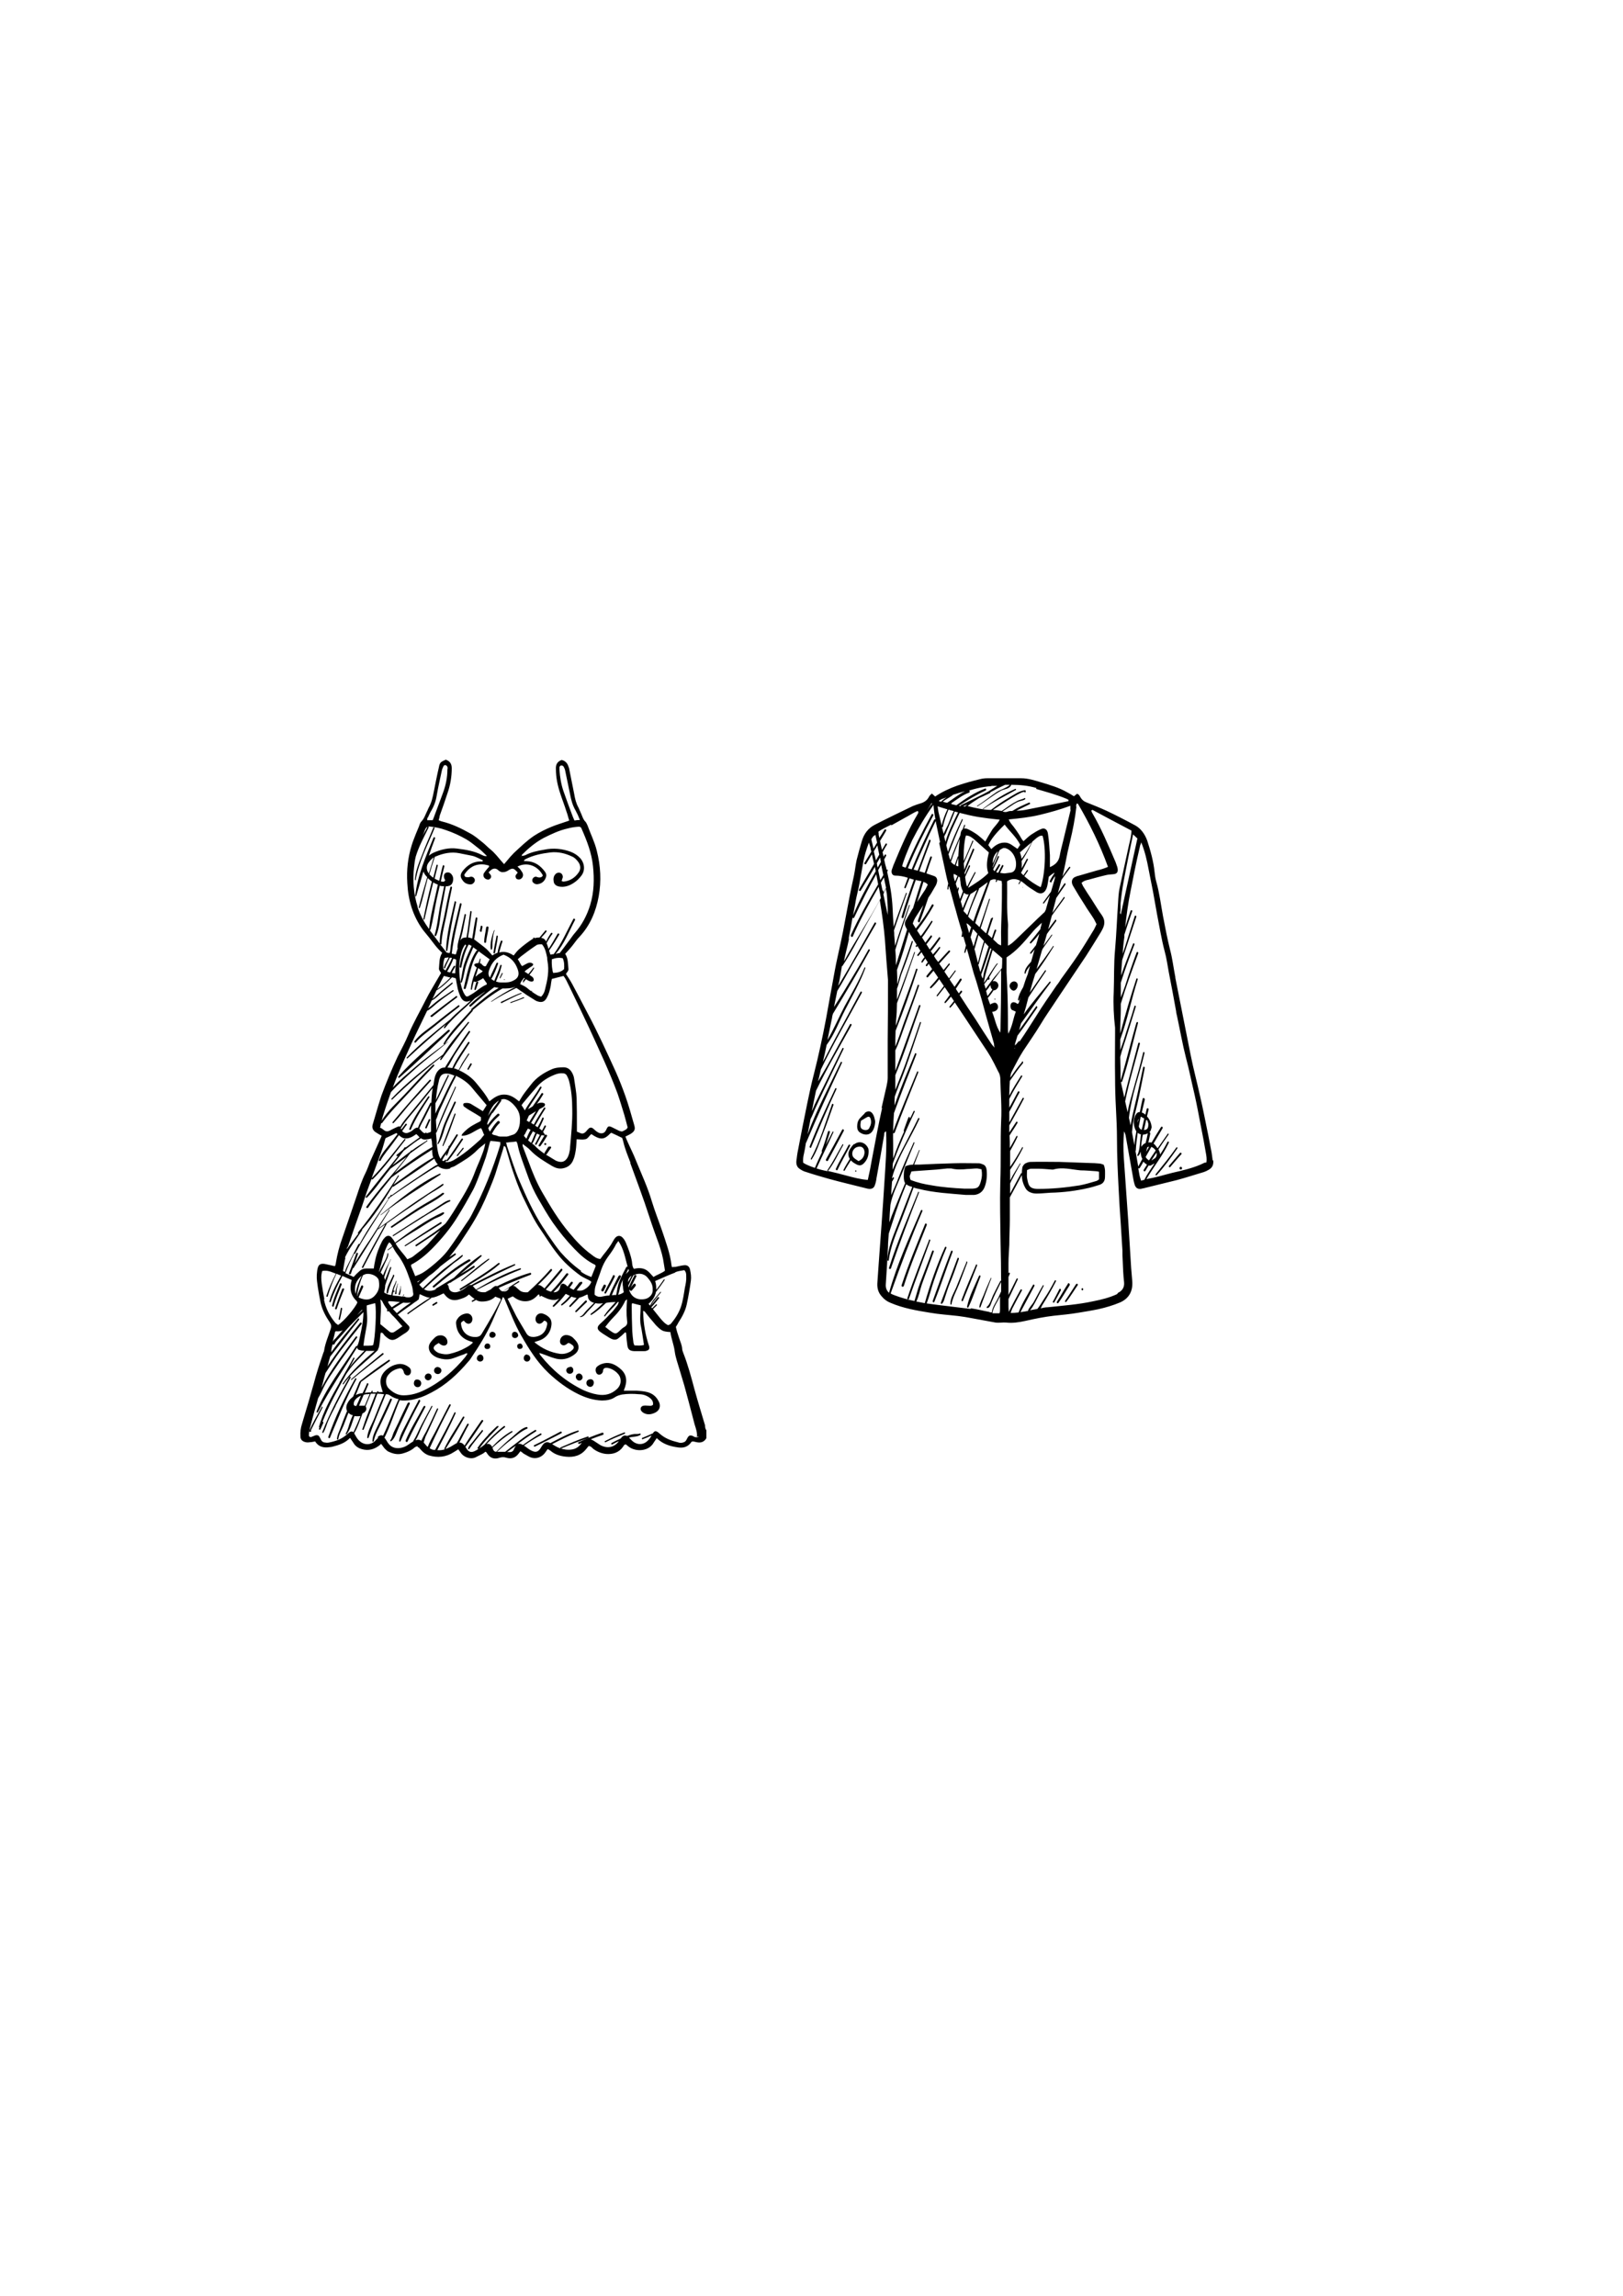<?xml version="1.0" encoding="UTF-8"?>
<svg xmlns="http://www.w3.org/2000/svg" version="1.1" viewBox="0 0 595.3 841.9">
  <!-- Generator: Adobe Illustrator 28.7.3, SVG Export Plug-In . SVG Version: 1.2.0 Build 164)  -->
  <g>
    <g id="Capa_1">
      <g>
        <path d="M444.8,425.6c-.2-1.3-.3-2.7-.6-4-.3-1.7-.7-3.5-1-5.2-1-4.8-1.9-9.6-3-14.3-1.1-5.1-2.5-10.2-3.5-15.3-1.9-9.4-3.7-18.8-5.6-28.2,0-.3,0-.5-.1-.8-.6-3.1-1-6.4-1.8-9.4-1-4-1.8-8.1-2.6-12.3-.8-4.3-1.3-8.6-2.5-12.8-.3-1.1-.5-2.3-.6-3.4-.4-4-1.5-7.9-2.7-11.6-.9-2.5-2.4-4.5-4.4-5.6-3.5-1.9-7-3.7-10.6-5.4-2.4-1.1-4.9-2.1-7.4-3.1-.8-.3-1.4-.8-1.9-1.5-.4-.6-.7-1.5-1.5-1.6-.3.3-.7.6-1.1.9-.8-.5-1.6-1-2.4-1.4-3.1-1.8-6.3-2.7-9.6-3.7-2.4-.7-4.8-1.5-7.3-1.5-4.2,0-8.3,0-12.5,0-.8,0-1.7.1-2.5.3-5.7,1.4-11.4,2.9-16.6,6.4-.4-.4-.8-.7-1.2-1.1-.4.4-.8.7-1,1.1-.7,1.4-1.8,2.1-3.1,2.5-1,.3-1.9.6-2.9,1-4.7,2.3-9.4,4.5-14,6.9-2.3,1.2-3.9,3.2-4.7,6-.7,2.3-1.3,4.6-1.9,6.9-.4,1.9-.6,3.9-1,5.8-1.2,5.4-2.2,10.8-3.2,16.2-.5,2.9-1.1,5.8-1.7,8.6-.7,3.3-1.5,6.6-2.1,9.9-1.1,5.8-2.1,11.7-3.2,17.6-1.3,6.9-2.8,13.8-4.5,20.5-.9,3.5-1.7,7.1-2.4,10.6-1.2,5.7-2.3,11.5-3.4,17.2-.3,1.3-.4,2.6-.6,4-.1,1.3.3,2.3,1.3,2.9.7.5,1.5.9,2.3,1.1,2.7.9,5.5,1.7,8.3,2.5,4.7,1.3,9.5,2.4,14.2,3.6.2,0,.5.1.7.1,1,0,1.7-.4,2-1.4.3-.8.5-1.7.6-2.6,1-5.3,1.9-10.5,2.8-15.8,0-.5,0-1.1.7-1.3.3,6.2-.2,12.3-.6,18.5-.6,10-1.4,20-2.1,30-.2,2.4-.3,4.8-.5,7.2-.1,1.9.4,3.5,1.6,4.8.9,1.1,2,1.9,3.3,2.4,4.7,2,9.5,2.8,14.4,3.6,3.4.6,6.9.8,10.3,1.2,1.7.2,3.4.5,5,.8,2.9.5,5.8,1.1,8.7,1.6,1.3.2,2.6-.1,3.9,0,2.4.3,4.8-.1,7.1-.6,3.5-.8,7-1.5,10.5-1.9,3-.3,6-.6,9-1.1,2.4-.4,4.9-.8,7.3-1.3,2.7-.6,5.4-1.4,8-2.5,3.1-1.4,4.7-4,4.4-7.8-.1-1.6-.3-3.2-.4-4.8-.4-5.9-.7-11.8-1.1-17.7-.4-6.2-.9-12.3-1.3-18.5-.1-1.4-.2-2.9-.3-4.3-.2-3.2-.2-6.3.1-9.6.3.5.5,1.1.6,1.7.9,5.3,1.9,10.5,2.8,15.8.1.7.3,1.4.5,2.1.4,1.1,1,1.5,2,1.5.4,0,.8-.2,1.1-.2,4.1-1,8.1-2,12.2-3,3.4-.9,6.7-2,10.1-3,.6-.2,1.2-.5,1.7-.8,1.3-.7,1.9-1.8,1.7-3.5ZM417.2,307.4c-2.1,9.5-4.1,18.7-6.1,27.9-.5-.4-.1-1.1-.1-1.7,0-.7,0-1.4,0-2.1.5-5.7,1.7-11.2,2.8-16.8.6-2.8,1.2-5.7,1.8-8.7.5.5,1,.9,1.5,1.4ZM410.7,338.1c0-.1,0-.3,0-.4,0,0,0,.1,0,.2,0,0,0,.1-.1.2ZM394.7,295.7c0-.3.1-.7.2-1,.2,0,.4,0,.5.1,4.2,7.2,8,14.8,11,23.1-1.4.6-2.7,1-4,1.3-2.3.7-4.6,1.3-6.9,2-.3,0-.6.2-.9.3-1.4.4-1.9,1.9-1,3.4,1.4,2.4,2.8,4.7,4.3,7,1,1.7,2.2,3.3,3.2,4.9.4.6.7,1.4,1.1,2.1-.3.7-.6,1.3-.9,1.9-1.9,3.1-3.8,6.3-5.8,9.3-2,3-4.2,6-6.3,8.9-.5.8-1,1.6-1.6,2.3-2.6,3.8-5.2,7.5-7.6,11.4-2,3.1-3.9,6.2-6,9.2-.1-.1-.3-.2-.4,0-.4.5-.8,1-1.3,1.5,0-.3,0-.5,0-.6.3-1,.6-2,.9-3,2.5-3.3,4.8-6.8,7.2-10.2.2-.4-.2-.9-.4-.5-2,2.9-4.1,5.8-6.2,8.7.2-.8.5-1.6.7-2.5,3.6-5,7.1-10,10.8-14.9.2-.3-.1-.6-.3-.4-3.1,3.9-6.6,7.8-9.5,12,.3-.9.5-1.8.8-2.7.3-1.1.6-2.3.9-3.5,2.1-3.2,4.2-6.4,6.4-9.6.2-.2-.1-.6-.3-.3-1.9,2.7-3.7,5.4-5.6,8.1.6-2.3,1.3-4.6,2-6.8.2-.3.4-.6.6-.8,2.2-3,4.2-6.1,6.2-9.3,0-.1-.1-.3-.2-.2-2,2.9-4,5.7-6.1,8.5.6-2,1.1-3.9,1.7-5.9.1-.5.3-1,.5-1.5,1.2-1.7,2.3-3.3,3.5-5,.1-.1,0-.4-.2-.2-1,1.4-2,2.7-3,4.1.5-1.5.9-3,1.3-4.4,1.1-1.6,2.3-3.2,3.4-4.7.2-.3-.2-.8-.4-.4-.8,1.1-1.7,2.2-2.5,3.4,0-.2.1-.3.1-.5.4-1.5.8-3,1.2-4.5,1.5-2.2,3.2-4.3,4.7-6.5.1-.2-.1-.5-.3-.3-1.4,1.9-2.8,3.9-4.2,5.8.4-1.7.9-3.4,1.3-5,0-.2.1-.4.2-.6,1.1-1.6,2.2-3.2,3.3-4.8.2-.3-.2-.7-.4-.4-.8,1.2-1.6,2.3-2.4,3.5.5-1.6.9-3.2,1.3-4.8,1-1.5,2.1-2.9,3.2-4.4.2-.2-.1-.6-.3-.4-.9,1.1-1.7,2.3-2.5,3.5,0-.1,0-.3.1-.4.7-2.8,1.2-5.7,1.8-8.6.3-1.3.6-2.6.9-3.9,1-4.1,1.8-8.3,2.3-12.6ZM365.9,368.5c-.4-.8-1-1-2-.5-.2,0-.4.2-.7.4-.3-.8-.6-1.6-.9-2.4.8-.9,1.5-1.8,2.1-2.8,0,0,0,0,.1,0,.8,0,1.7-.9,1.7-1.8,0-.8-.7-1.6-1.5-1.6-.2,0-.4,0-.6.1,0,0,0-.1.1-.2,1-1.4,2-2.6,3-4,0,.8,0,1.6,0,2.4,0,.4,0,.9,0,1.3,0,5.5-.1,10.9-.2,16.4,0,1,0,1.9-.1,2.9-1.6-2.3-1.9-5-3-7.6.5-.1.8-.2,1.1-.3,1-.5,1.3-1.4.9-2.3ZM354.5,338.6c.8.3,1.2,1,1.7,1.4-.2.7-.5,1.4-.7,2.2-.4-1.2-.7-2.4-1-3.6ZM353.7,334.5c-.1-.1-.2-.3-.3-.5.8-2.1,1.6-4.2,2.6-6.2.3-.1.6-.3.9-.5.5-.3,1-.7,1.5-1-1.3,3.1-2.5,6.1-3.6,9.3,0,0,0,0,0,0-.4-.4-.7-.8-1-1.1ZM348.6,294.7s0,0-.1,0c0,0,.1,0,.2-.1,0,0,0,.1,0,.2ZM347.5,296.8c-.9,1.9-1.7,3.9-2.1,6-.4-1.7-.8-3.4-1.2-5.1-.1-.6-.2-1.2-.3-2,1.3.4,2.5.8,3.6,1.1ZM349.8,297.5c-.8,1.6-1.4,3.4-2.1,5-.5,1-1.1,2.1-1.6,3.3-.2-.8-.4-1.7-.6-2.5.2.1.4.1.4-.2.4-2.2,1.2-4.2,2-6.2.6.2,1.2.4,1.8.5ZM346.8,305.9c.6-1.4,1.1-2.8,1.7-4.1.6-1.3,1.1-2.8,1.7-4.2.4.1.7.2,1.1.3,0,0,0,0,.1,0-1.6,3.4-3.6,7.1-4.6,10.8-.2-.6-.3-1.3-.5-1.9.2-.3.3-.6.4-.9ZM353.3,295.7c.5-.2,1-.5,1.5-.7-.3.3-.6.6-.9.8-.2,0-.4,0-.6-.1ZM352.8,300.5c-1.9,3.9-3.6,7.8-5.1,11.9-.2-.8-.4-1.6-.6-2.4,1-4.1,3.1-8.1,4.9-11.9,2.3.6,4.5,1.1,6.8,1.5,2.5.4,5,.7,7.9,1-.9,1.7-2.1,2.6-2.9,3.9-.8,1.3-1.6,2.6-2.4,4.1-1-.9-1.9-1.7-2.8-2.4-1.1-.8-2.3-1.5-3.5-2.1-.6-.3-1.1-.3-1.5-.2.1-.4.3-.8.4-1.2,0-.2-.2-.4-.3-.2-.2.5-.4,1.1-.6,1.6-.4.3-.7.9-.8,1.9,0,0,0,.2,0,.2-.9,2.1-1.8,4.1-2.6,6.2-.4.9-.7,2-1.1,3-.1-.3-.3-.6-.4-1,0-.4-.2-.7-.3-1.1,1.6-4.3,3.3-8.5,5.2-12.6.1-.3-.2-.5-.3-.2ZM368.5,302.4c1.9,2.6,4.2,4.4,5.7,7.4-.3.5-.6.9-1,1.5-1.6-1-2.9-2.4-4.8-2.3-1.9,0-3.4,1-4.8,2.4-.4-.6-.8-1-1.1-1.5,1.1-2.3,2.9-4.5,6-7.5ZM385.5,323.8c.4-.9.9-1.7,1.5-2.5,0,.6-.2,1.1-.3,1.6-.4,1.4-.8,2.7-1.2,4.1-1,1.3-1.9,2.7-2.9,4-.2.2.1.5.3.3.8-1,1.5-2,2.2-3-.5,1.6-.9,3.3-1.4,4.9,0,.3-.2.6-.3.8,0,.1-.2.3-.2.4,0,.1-.2.2-.3.3-1.5,1.4-3,2.8-4.4,4.2-2,1.9-4,3.9-6,5.8-.8.7-1.5,1.5-2.8,2.1,0-1.3,0-2.3,0-3.3,0-.8,0-1.6,0-2.4,0-.9.1-1.8,0-2.7-.5-5-.2-10-.3-15,0-.2.1-.3.1-.3,1.7-1,3.2-.9,4.7-.1-.2.4-.4.7-.6,1-.1.2,0,.4.2.2.3-.3.5-.7.7-1.1.4.3.8.6,1.2.9,1.3,1.2,2.7,2,4.1,2.9,2.1,1.5,3.8.6,4.4-2.3.2-1,.3-1.9.5-3.1.3-.2.6-.5,1-.8.3-.2.7-.4,1-.7,0,.1,0,.2,0,.3-.6.9-1.2,1.8-1.7,2.9,0,.2.2.4.3.2ZM381.7,340.6c-1.3,1.7-2.6,3.3-3.9,4.9-.2.3.1.7.4.4,1.1-1.1,2.1-2.2,3-3.5-.1.4-.2.8-.3,1.2-.3,1-.6,2-.9,3-.7.9-1.4,1.8-2.1,2.7-.2.3.1.7.3.4.5-.5.9-1,1.3-1.6-.4,1.5-.9,3.1-1.3,4.6-1.1,1.2-2.4,2.6-2.4,4.2,0,.2.3.3.4,0,.2-1,1-1.9,1.6-2.7-.2.8-.5,1.7-.7,2.5,0,.3-.2.7-.3,1-.6,1.4-1,2.8-1.5,4.3-.9,1.5-1.7,3.1-1.9,4.6,0,.4.4.4.5,0,.1-.3.3-.7.4-1.1-.2.7-.4,1.5-.6,2.2,0,.1-.2.2-.4.5-.3-.2-.7-.5-1.1-.6-.7-.2-1.3.1-1.5.8-.2.7,0,1.5.4,1.9.2.2.6.2.8.4.2,0,.4.2.7.3-1,2.5-1.2,5.3-2.8,8.1,0-.8-.1-1.1-.1-1.4,0-1.3,0-2.7,0-4,0-5.7-.2-11.4-.5-17.1,0-1.8,0-3.6,0-5.5,3.6-2.3,6.4-5.6,9.1-8.8.5-.6,1-1.2,1.5-1.7.7-.7,1.4-1.3,2.3-2.2-.1.8-.3,1.5-.5,2.1ZM366.8,320.1c.4-.8.8-1.6,1.2-2.4.2-.4-.3-.7-.5-.3-.5.9-.9,1.7-1.3,2.6,0,0-.2,0-.3,0-.2,0-.4-.1-.5-.2.5-.8,1-1.6,1.4-2.4.2-.4-.3-.7-.5-.3-.5.8-1,1.6-1.5,2.4-.2-.2-.4-.4-.5-.7.7-1.5,1.5-3,2.1-4.5.1-.3-.3-.6-.4-.3-.6,1.4-1.2,2.8-1.9,4.2,0-.1,0-.2,0-.3,0,0,0,0,0,0,.3-.7.5-1.5.8-2.2.6-1.3,1.1-2.7,1.8-4,.4-.2.8-.5,1.3-.7.2,0,.5,0,.7,0,2.6.7,4.4,3.8,3.9,6.9-.2,1.2-.8,1.9-1.8,2.1-.8.1-1.5.2-2.3.3-.5,0-1-.1-1.6-.2ZM361.5,362.6c-.1-.6-.3-1.1-.5-1.7.4-.5.9-1.1,1.3-1.7,0,0,.2.1.3.1.4,0,.5-.7.2-.9,1-1.6,1.9-3.4,3.1-4.9.1-.1,0-.3-.2-.2-1.8,2.2-3.1,4.8-4.8,7.1,0,0,0-.2,0-.2.2-.9.3-1.8.5-2.6.8-3.1,1.8-6.1,2.7-9.2,0,0,0,0,0,0,1.1,1,2.3,1.9,3.5,3,0,1.2,0,2.4-.1,3.6-1.1,1.5-2.5,2.9-3.6,4.4-.8,1-1.5,2.1-2.3,3.1ZM360.3,358.6c-.2-.4-.3-.8-.4-1.2,0,0,0,0,0,0,1.2-3.1,2.2-6.4,3.3-9.7.2.1.3.3.5.4,0,0-.2.1-.2.2-.8,2.6-1.6,5.1-2.4,7.6-.3.9-.4,2-.6,3.1,0-.1,0-.3-.1-.4ZM363.5,336.8c-.6,1.8-1.2,3.7-1.8,5.5,0,0,0,0,0,0-.7-.6-1.3-1.2-2-1.9,1.1-3.5,2.3-7.1,3.4-10.6,0-.2-.2-.3-.3-.1-1.1,3.4-2.3,6.8-3.5,10.3-.5-.5-1.1-1-1.6-1.5.4-1.3.8-2.5,1.3-3.8,1.4-3.9,2.8-7.8,4.2-11.8.7-.4,1.4-.6,2.2-.3,0,.2-.1.4-.2.6,0,.3.3.4.4.1,0-.2.2-.4.2-.6.5.2,1,.2,1.6.4,0,.6.2,1.2.1,1.7,0,3.1,0,6.3-.1,9.4-.1,3.4-.3,6.8-.2,10.2,0,.7,0,1.4,0,2.3-.5-.2-.8-.3-1.1-.5-.6-.6-1.2-1.1-1.8-1.7.3-1.1.7-2.2,1.1-3.2.1-.4-.4-.6-.6-.2-.3,1-.7,1.9-1,2.9-.5-.5-1-.9-1.5-1.4.6-1.9,1.2-3.8,1.9-5.8.1-.3-.3-.5-.4-.1ZM355.1,325.5s0,0,0,0c.8-1.8,1.8-3.6,2.7-5.4.1-.2-.2-.5-.3-.2-.9,1.7-1.9,3.4-2.7,5.2-.1-.2-.2-.3-.3-.5-.2-1-.4-2-.5-3,.6-1.3,1.2-2.6,1.8-3.9.1-.3-.3-.6-.4-.3-.5,1.1-1,2.2-1.5,3.4,0-.2,0-.5-.1-.7.5-1.1.9-2.3,1.4-3.4.7-1.7,1.4-3.3,2.1-5,.1-.4-.3-.7-.5-.3-.7,1.7-1.4,3.3-2.1,5-.4.9-.7,1.7-1,2.6,0-.8-.2-1.6-.2-2.4,1.2-2.6,2.3-5.4,3.5-8.1,0-.2-.2-.4-.3-.2-1,2.5-2.1,5-3.2,7.5-.1-2.7,0-5.5.5-8.2,0-.3.2-.7.3-1.2,1.2,0,2.2.7,3.1,1.5,1.7,1.5,3.4,3,5.3,4.7-.6,2.6-1.1,5-.2,7.6-2.2,2.2-4.7,3.7-7.2,5.3ZM350.3,323.3s0,0,0,0c-.3-.9-.6-1.7-.5-2.8.5.1,1,.4,1.4.7-.3.7-.6,1.4-.9,2.1ZM351.5,317.7c-.3,0-.6-.2-.9-.3.3-.9.6-1.9.9-2.8,0,1,0,2,0,3.1ZM351.6,314h0c0,0-.2,0-.3.1-.4,1-.7,2.1-1.1,3.1-.6-.3-1-.7-1.4-1.1.3-.8.6-1.7.8-2.4.8-2,1.6-4,2.4-6.1-.2,2.1-.4,4.2-.5,6.3ZM366,312.3c-.4.9-.8,2-1.1,2.6-.3.6-.5,1.2-.8,1.8,0-1.9.6-3.4,1.9-4.5ZM381.8,325.4c-1.8-.8-4.2-2.4-6.1-4.1.4-.6.9-1.2,1.3-1.9.2-.2-.1-.5-.3-.3-.4.6-.9,1.3-1.3,1.9-.3-.3-.6-.6-.9-.9.9-1.6,1.7-3.2,2.5-4.8.2-.3-.2-.5-.4-.3-.6,1.2-1.3,2.3-1.9,3.5.1-.9.1-1.8,0-2.7.3-.5.7-1,1-1.5,1.1-1.8,2-3.6,2.9-5.5,0,0,0,0,0-.1.5-.4,1-.9,1.5-1.3.7-.5,1.4-1.1,2.3-.9,1.4,4.6,1,14.1-.7,18.9ZM374.7,315s0,0,0,0c-.1-.8-.3-1.6-.6-2.4,1.4-1.2,2.8-2.5,4.3-3.7-1.1,2.2-2.3,4.2-3.7,6.1ZM351.3,325.6c0,.2,0,.3-.1.5-.2-.6-.4-1.2-.6-1.9,0,0,0-.1,0-.2.3-.9.6-1.7,1-2.6.2.1.3.3.5.4,0,.6.1,1.1.2,1.6,0,.5.1,1.1.2,1.6.2.7.4,1.3.7,1.8-.3,1-.7,1.9-1.1,2.9-.2-.9-.5-1.8-.7-2.7.1-.4.2-.8.3-1.2,0-.4-.4-.5-.5-.2ZM353.6,327.4c.5.5,1,.7,1.7.6-.8,1.7-1.5,3.4-2.2,5.1,0,0,0,0,0,0-.2-.8-.4-1.6-.7-2.5.4-1.1.8-2.2,1.2-3.3ZM359,325.9c1.1-.8,2.2-1.6,3.3-2.4-1.8,4.8-3.7,9.6-5.3,14.4-.3-.3-.6-.5-.9-.8-.4-.3-.7-.7-1-1,1.1-3.5,2.6-6.9,4-10.1ZM356.9,340.7c.4.4.8.9,1.3,1.4,0,.1.2.2.3.3-.5,1.6-1,3.1-1.4,4.7-.4-1.1-.7-2.3-1.1-3.4.3-1,.6-2,.9-3ZM358.9,342.9c.7.7,1.3,1.5,2,2.2-.8,2.6-1.5,5.3-2.2,8-.4-1.5-.7-2.9-1.1-4.4,0-.2-.1-.4-.2-.5.5-1.8,1-3.5,1.5-5.3ZM359,353.6c.7-2.7,1.4-5.4,2.2-8,.5.5.9,1,1.4,1.5-1,3.1-2,6.3-3,9.4-.3-.9-.5-1.8-.8-2.8,0,0,.2,0,.2-.2ZM363.3,361.3s0,0,0,.1c0,.6.3,1.2.7,1.5-.6.8-1.2,1.6-1.8,2.4-.2-.6-.3-1.2-.5-1.9.6-.7,1.1-1.4,1.6-2.2ZM372.2,384.3s0,0,.1,0c0,0,0,.1-.2.2,0,0,0-.1,0-.2ZM392.7,297c-.9,3.9-1.9,7.7-2.8,11.6-.4,1.7-.9,3.4-1.2,5.2-.4,2.2-1.6,3.3-3.6,4.2,0-1.7,0-3.1,0-4.4-.2-2.6-.3-5.2-.7-7.7-.2-1.8-1.3-2.5-2.7-1.8-1.2.5-2.4,1.3-3.5,2-1,.7-1.9,1.6-2.8,2.4-.7-.7-1.1-1.7-1.7-2.6-.6-.9-1.2-1.8-1.9-2.7-.6-.8-1.3-1.4-1.8-2.7,4-.4,7.8-.8,11.5-1.7,3.7-.9,7.3-1.9,11.1-3.3,0,.6,0,1.1,0,1.4ZM380,289.3c3.7,1.1,7.5,2.1,11.1,3.6.3.1.5.3.8.4,0,.2,0,.4,0,.5-5.3,1.1-10.6,2.2-15.8,3.2-1.1.2-2.2.3-3.3.3,1.6-.8,3.3-1.6,4.9-2.4.3-.1,0-.7-.2-.6-2.1.9-4.2,1.8-6.2,3.1-.5,0-1.1,0-1.6.2-.7.3-1.3.2-2,0,1.4-.9,2.7-1.8,4.1-2.7.8-.5,1.7-1,2.6-1.2.6-.2,1.1-.2,1.6-.6.2-.2,0-.6-.2-.4-.7.4-1.5.5-2.2.8-.7.3-1.3.7-1.9,1-1.5.9-2.9,2-4.3,2.9,0,0,0,0,0,0,0,0,0,0,0,0-1-.2-2.1-.3-3.2-.4,4-2.6,11.3-7.4,11.6-6.5,0,.2.3.1.4,0,0,0,0-.2,0-.3,0-.2,0-.5-.3-.4-2,.2-4.1,1.7-5.8,2.7-2.3,1.3-4.5,2.9-6.6,4.5,0,0,0,0,0,0-2.9,0-5.8-.7-8.6-1.4,1.3-1.1,2.8-2,4.2-2.9,1.3-.6,2.6-1.2,3.9-1.8.2,0,.3-.3.3-.4.8-.4,1.6-.8,2.3-1.2.3-.2,2.1-1,3.1-1.5.6,0,1.1,0,1.7,0-1,1.1-3.8,1.9-4.9,2.7-2.4,1.6-4.6,3.5-7.1,5-.1,0,0,.3.1.2,3-1.8,5.8-4.2,8.8-5.8,1-.5,3.2-.6,3.6-2.1,0,0,0,0,0,0,3.2,0,6.3.3,9.3,1.2ZM363.7,288.2c.7,0,1.4,0,2.1,0-1.3.7-2.5,1.6-3.4,2.1-.6.3-1.3.7-1.9,1-2.6,1.3-5.2,2.6-7.9,3.9-.2,0-.2.2-.3.4-.2,0-.4,0-.6-.1,3.2-2.1,6.3-4,9.8-5.6.4-.2.2-.9-.2-.7-3.7,1.4-7.2,3.7-10.5,6.1-.6-.1-1.2-.3-1.8-.4,0,0,0,0,0-.1,0-.1,0-.3,0-.3,2.1-1.4,4.1-3,6.4-3.8.4-.1.3-.6.1-.8,1-.3,2-.6,2.9-.8,1.7-.4,3.5-.7,5.2-.8ZM353.9,290.2c-2.3,1.1-4.3,2.8-6.5,4.2-.5-.1-1-.2-1.6-.4.3-.2.5-.4.8-.6,1.1-.7,2.1-1.2,3.1-2,.1,0,.3-.1.4-.1,1.2-.4,2.5-.8,3.7-1.1ZM345.3,293.1c.6-.2,1.3-.5,1.9-.7-.3.2-.6.4-.9.6-.4.3-.8.6-1.1,1-.2,0-.5-.1-.9-.3.6-.3.8-.5,1-.6ZM344.5,309.2c.6,2.8,1.2,5.5,1.8,8.3.5,2.2.9,4.4,1.5,6.5-.2.7-.3,1.4-.3,2,0,.3.3.3.4,0,0-.4,0-.7.2-1.1.1.4.2.7.3,1.1.8,2.6,1.4,5.3,2.2,7.9.7,2.7,1.5,5.3,2.3,8,0,.5-.1.9-.2,1.4,0,.4.5.5.6,0,0,0,0,0,0,0,.3,1.1.7,2.3,1,3.4-.2.8-.4,1.7-.6,2.5,0,.3.3.4.4.1.2-.5.3-1,.5-1.5.8,2.9,1.6,5.8,2.4,8.6.4,1.5,1,3,1.4,4.5.6,1.9,1.1,3.9,1.7,5.8.5,2,1.1,3.9,1.6,5.9,1,3.4,1.9,6.8,2.9,10.2,0,.3,0,.7.2,1.4-.6-.7-1-1.1-1.3-1.6-2-3-3.9-6-5.8-9-1.9-2.8-3.8-5.7-5.6-8.5,0,0,0-.1-.1-.2.3-.3.5-.7.8-1,.3-.3-.2-.9-.4-.5-.3.3-.5.6-.7.9-.4-.6-.8-1.1-1.1-1.7.7-1.1,1.4-2.1,2.1-3.2.2-.4-.3-.7-.6-.4-.6,1-1.3,1.9-2,2.9-.1-.2-.2-.3-.3-.5-.5-.7-1-1.4-1.5-2.2.7-1,1.5-2,2.2-3,.1-.2,0-.5-.2-.3-.7,1-1.5,1.9-2.2,2.9-.6-.8-1.1-1.6-1.7-2.5.6-.8,1.2-1.7,1.9-2.5.2-.3-.1-.7-.3-.4-.6.8-1.3,1.6-1.9,2.3-.5-.8-1.1-1.5-1.6-2.3,1.3-1.4,2.6-2.9,3.9-4.3.3-.3-.1-.7-.4-.5-1.3,1.4-2.6,2.8-3.9,4.2-.2-.3-.4-.6-.7-.9-.3-.4-.6-.9-.8-1.3.8-1,1.5-1.9,2.2-2.9.2-.2-.1-.6-.3-.4-.7.9-1.5,1.8-2.3,2.7-.3-.4-.5-.8-.8-1.2,0-.1.2-.2.3-.3,1.1-1.3,2.1-2.8,3.1-4.2.3-.3-.2-.9-.4-.5-1.1,1.5-2.2,3-3.4,4.4-.4-.6-.8-1.3-1.2-1.9.7-.9,1.4-1.8,2-2.7.2-.3-.2-.8-.4-.5-.7.9-1.3,1.7-2,2.6-.4-.6-.8-1.3-1.2-1.9.5-.6.9-1.2,1.3-1.8.9-1.3,1.7-2.6,2.5-3.9.2-.2-.2-.6-.4-.3-1,1.5-2,3-3.1,4.5-.3.4-.5.7-.8,1-.4-.7-.9-1.4-1.3-2,0,0,0,0,0-.1,2.2-2.8,4.2-5.8,6-9,.2-.4-.3-.8-.6-.4-1.7,3.1-3.7,6-5.9,8.7-.4-.6-.7-1.2-1.1-1.8.3-1.1.8-2,1.4-2.9.8-1.3,1.7-2.6,2.5-3.9-.7,1.9-1.3,3.7-2,5.6-.2.6.5,1.1.7.5,1.1-2.9,2.1-5.8,3.1-8.8.3-.5.7-1,1-1.5.6-1,1.2-2.1,1.8-3.1.2-.4.3-.8.4-1.2.2-1-.2-1.8-1-2.1-1-.3-1.9-.7-2.9-1,.6-1.9,1.3-3.9,2-5.8.2-.4-.5-.6-.6-.2-.7,1.9-1.4,3.9-2,5.8-.7-.2-1.3-.4-2-.6,0,0,0,0,0,0,1.3-3.7,2.7-7.3,4.1-11,.2-.4-.4-.8-.5-.4-1.4,3.7-2.8,7.4-4.2,11.2-.5-.1-1-.3-1.5-.4,2.5-6,5.3-12,8.1-17.8.2-.5-.4-.9-.6-.4-2.9,5.9-5.7,11.9-8.2,18.1-.5-.1-.9-.3-1.4-.4,2.7-6.7,5.9-13,9.3-19.3.2-.5-.4-.9-.6-.4-3.5,6.4-6.7,12.7-9.5,19.5-.4-.1-.9-.3-1.3-.5.4-1.9,1.9-5.6,3.7-9.6,2.3-4.5,4.9-8.9,7.8-12.9,0,0,0,.2,0,.2.4,4.6,1.5,9,2.4,13.4ZM339.4,326.2c-1,1.5-2,3-3,4.6.8-2.5,1.5-4.9,2.3-7.4.6.2,1.1.4,1.6,1-.3.6-.6,1.3-.9,1.8ZM341.8,294.5c0,.1,0,.3,0,.4,0,0-.1,0-.2.1-.6.8-1.2,1.6-1.7,2.4.7-1.1,1.3-2.1,1.8-2.9ZM326.9,302.7c1.7-.9,3.3-1.9,5-2.8,1.6-.8,3.1-1.9,4.7-2.5.4.5.2.8,0,1.1-3.5,5.9-6.2,12.3-8.9,18.8-.2.6-.4,1.1-.6,1.7-.3,1.1.2,2.1,1.2,2.1,1.6,0,3.2.3,4.7.8-.4,1.2-.9,2.3-1.3,3.5-.1.3.4.5.5.2.5-1.2,1-2.4,1.4-3.5.5.2,1.1.3,1.6.5-1.6,4.5-3.2,9-4.5,13.6-.2.5.6.7.7.2,1.4-4.6,2.9-9.2,4.5-13.7.6.2,1.2.3,1.8.4.1,0,.2,0,.3,0-1.1,3.3-2.1,6.6-3.1,9.9-.3.4-.6.9-.8,1.3-.6,1-1.2,2.1-1.8,3.1-.5.8-.5,1.7-.1,2.5.2.3.3.7.5,1-1.4,4.4-2.7,8.8-4.1,13.1,0-.6,0-1.1,0-1.7,0-1.3-.1-2.6-.2-4,1.6-5.5,3.5-10.9,5.3-16.3,0-.2-.2-.3-.3,0-1.7,5-3.6,9.9-5.1,14.9-.1-1.3-.2-2.6-.3-4,0-.6,0-1.1-.1-1.7,1.5-4.5,3.1-9.1,4.7-13.6,0-.2-.2-.3-.3-.1-1.5,4.1-3.1,8.2-4.5,12.4-.2-2.3-.3-4.6-.4-6.8-.2-4.5-1-9-2-13.4,0-.1.2-.3.2-.4.2-.3-.2-.5-.4-.3-.1-.7-.3-1.3-.5-2-.1-.6-.3-1.2-.4-1.8.2-.4.5-.9.7-1.3.2-.4-.3-.8-.5-.4-.1.2-.3.5-.4.7-.1-.5-.2-1.1-.4-1.6.5-.9,1-1.9,1.6-2.8.2-.4-.3-.7-.5-.3-.4.7-.9,1.5-1.3,2.2-.2-1.1-.5-2.2-.7-3.3.7-1.2,1.5-2.4,2.2-3.7.3-.4-.3-.8-.6-.4-.6,1-1.2,2-1.9,3,0-.4-.1-.7-.2-1.1,0-.3,0-.7-.1-1.2,1.5-1.1,3.2-1.8,4.7-2.6ZM323.7,326.6c-.2-1-.4-1.9-.6-2.9.4-.6.7-1.3,1.1-1.9.3,1.3.5,2.6.8,3.8,0,0,0,0,0,0-.3.6-.6,1.2-.9,1.8,0-.3-.1-.6-.2-.9ZM321.7,317.2c0-.2,0-.4-.1-.6.4-.7.8-1.4,1.2-2.1.1.5.2,1.1.3,1.6-.4.7-.8,1.4-1.2,2.1,0-.3-.1-.6-.2-.9ZM321.3,315.6c-.3-1.1-.5-2.3-.8-3.4.4-.7.9-1.4,1.3-2.2.2,1.1.5,2.3.7,3.4-.4.7-.8,1.4-1.2,2.1ZM323.2,317.1c.3,1.3.5,2.6.8,3.8-.4.6-.7,1.3-1.1,1.9-.3-1.2-.5-2.4-.8-3.7.4-.7.8-1.4,1.2-2.1ZM325,326c0,0,0,.2,0,.2.1.6.2,1.2.3,1.8.2,2.5.4,5,.3,7.5-.5-2.5-1.1-5-1.6-7.6.3-.7.7-1.3,1-2ZM321.1,306.2c.2.9.4,1.9.6,2.8-.4.7-.9,1.5-1.3,2.2-.3-1.1-.5-2.2-.8-3.4.4-.8.8-1.4,1.6-1.6ZM313.8,330.7c.4-2.2,1-4.3,1.4-6.5.5-2.8,1-5.6,1.5-8.4.4-2.2,1.1-4.3,2-6.8.3,1,.5,1.4.6,2,0,.4.2.9.3,1.3-.8,1.4-1.7,2.7-2.5,4.1-.3.4.3.8.6.4.7-1.2,1.4-2.3,2.1-3.5.3,1.2.5,2.4.8,3.5-1.8,3.1-3.7,6.3-5.5,9.4-.2.4.3.8.6.4,1.8-2.9,3.5-5.8,5.2-8.7.1.5.2,1,.3,1.6-3,5.2-6,10.6-8.3,16.2.3-1.6.6-3.3.9-4.9ZM311.3,344.1c.5-2.5,1-5.1,1.4-7.6.1.2.4.3.6,0,2.5-5.4,5.2-10.7,8.1-15.9,0,0,0,0,0,0,.2,1.2.5,2.4.7,3.7-3.5,6-7.1,12.1-10,18.6-.2.5.5,1,.7.5,2.8-6.4,6.1-12.3,9.5-18.2.3,1.4.5,2.7.8,4.1-4.2,7.9-9.2,15.3-13.5,23.2,0,0,0-.1,0-.2.5-2.7,1.3-5.3,1.8-8ZM323.6,406.1c-1.4,6.3-2.6,12.7-3.8,19.1-.4,2.4-.9,4.9-1.5,7.5-2.7-.2-5.3-.9-7.9-1.6-2.3-.6-4.5-1.2-6.8-1.7,0,0,0,0,.1,0,2.2-2.7,3.8-6.4,5.6-9.5.1-.2-.2-.5-.3-.2-1.8,3.1-3.5,6.5-5.5,9.4,0,.1,0,.3,0,.4-.3,0-.7-.2-1-.2-1-.2-2-.5-3-.8,2-4.5,4.2-8.8,6.2-13.3,0-.2-.2-.4-.3-.2-.8,1.6-1.6,3.2-2.5,4.9.5-1.5,1-3.1,1.5-4.7.1-.5-.5-.7-.7-.2-.7,2.4-1.4,4.7-2.3,7,0,.2,0,.4.1.5-.9,1.9-1.8,3.8-2.6,5.8-1.7-.6-3.3-1.2-4.3-1.9-.1-1.1,0-2.3.3-3.4.3-1.3.5-2.6.7-3.9,0,0,0,0,.1-.1,4.2-9.9,8.6-19.5,13.1-29.2.2-.3-.3-.6-.4-.3-4.2,8.8-8.8,17.3-12.2,26.5.4-1.9.7-3.7,1.1-5.6.6-1.1,1-2.2,1.5-3.4,1.1-2.4,2.2-4.8,3.3-7.1,2.4-5.1,4.9-10.2,7.3-15.2.2-.3-.3-.6-.4-.3-2.3,4.7-4.6,9.3-6.9,14-1.1,2.2-2.2,4.4-3.3,6.7-.3.7-.6,1.5-1,2.3,0-.2,0-.4.1-.6.5-2.3.9-4.6,1.4-6.8,4-8.2,8.6-16.1,13-24,.2-.4-.3-.7-.5-.4-2.4,4.3-4.8,8.7-7.2,13.1-1.4,2.6-3,5.2-4.5,7.8,0-.3.1-.6.2-.9.3-1.1.5-2.3.8-3.4,4.6-9.6,10-18.8,15-28.1.2-.4-.3-.7-.5-.3-3,5.5-5.9,10.9-8.9,16.4-1.4,2.6-2.8,5.3-4.2,8-.2.4-.5.8-.7,1.3.5-2.1,1-4.2,1.4-6.3,2.8-3.7,4.6-8.6,6.7-12.7,2.6-5.1,5.5-10,7.5-15.5,0-.2-.2-.4-.3-.2-2,5-4.8,9.6-7.3,14.2-2.1,4-4,8.5-6.3,12.4.6-2.7,1.1-5.5,1.7-8.2,0-.5.2-.9.3-1.4,4.6-7.6,9.2-15.3,13.5-23.2.2-.4-.3-.7-.5-.3-2.6,4.7-5.3,9.2-8.1,13.8-1.4,2.4-3,4.8-4.5,7.2.4-2,.8-3.9,1.2-5.9,2-3.2,3.8-6.6,5.6-9.8,2.9-4.9,5.8-9.9,8.6-14.8.2-.4-.3-.7-.5-.4-4.4,7.7-8.7,15.5-13.3,23.1,0-.5.2-.9.3-1.4.4-1.9.7-3.9,1-5.8.1,0,.2,0,.3-.2,3-4.5,5.4-9.3,8.1-14.1,1.8-3.3,3.7-6.5,5.5-9.9.8,4.9,1.5,9.8,1.9,14.8.3,4.8.7,9.6,1.1,14.4,0,.4,0,.7,0,1.1,0,7.1,0,14.1-.1,21.2,0,4.6,0,9.1,0,13.7,0,1-.2,1.9-.4,2.9-.6,2.8-1.3,5.5-1.9,8.3ZM355.9,480c-3.8-.5-7.7-.9-11.5-1.4-1.5-.2-3-.4-4.5-.6,1-2.7,1.7-5.5,2.6-8.2,1.4-4.1,2.9-8.1,4.6-12.1.2-.4-.3-.7-.5-.3-3,6.6-5.4,13.5-7.4,20.5-1-.2-2.1-.4-3.1-.6.9-1.8,1.4-4.4,2-6.2,1.4-4,3-8,4.4-12.1.2-.4-.5-.6-.6-.2-1.4,4-3,7.9-4.5,11.9-.8,2.1-1.3,4.3-2,6.4-2.5-.5-4.9-1.2-7.3-2.1-.4-.2-.9-.3-1.3-.6,0,0,0,0-.1,0,0,0,0,0,0-.1,3.6-10.2,7.4-20.2,11.6-30.1.2-.4-.3-.7-.5-.3-4.2,9.8-8.8,19.7-11.7,30.2-.8-.7-1.3-1.7-1.2-3.1.3-4.5.6-9.1.8-13.6,0-1.7.2-3.3.3-5,1.6-4.9,3.1-9.8,5-14.6.5-1.2.9-2.3,1.4-3.5.4.3.9.6,1.6.8.2,0,.4.1.6.2-1.8,4.6-3.6,9.2-5.4,13.9-1.5,3.8-3.6,8.7-3.7,12.9,0,.3.5.4.5,0,.6-4.8,2.8-10,4.5-14.3,1.6-4.1,3.1-8.2,4.6-12.3.6.2,1.3.4,1.9.5,5.6,1.4,11.4,1.7,17.2,2.2,1.1,0,2.2,0,3.2,0,1.7-.2,3.1-1.1,3.8-3,.7-1.9.9-4,.7-6-.1-1.1-.5-1.9-1.4-2.2-.5-.2-1-.4-1.5-.4-3.1,0-6.1-.1-9.2,0-4.3.1-8.6.3-12.9.5-.5,0-1.1,0-1.6,0,.7-1.7,1.3-3.4,2-5.2,0-.2-.1-.3-.2-.1-.7,1.8-1.5,3.5-2.2,5.3-.9,0-1.9.2-2.8.6-.6,1.4-.6,2.6-.6,3.9,0,1.1.2,1.8.5,2.3-.7,1.6-1.3,3.2-2,4.8-1.2,3-2.7,6.3-3.8,9.6.1-2.1.2-4.3.4-6.4.6-3.6,2.6-7.6,3.9-10.8,1.6-4,3.2-7.9,4.9-11.9.1-.2-.2-.5-.3-.2-2.1,4.7-4.2,9.3-6,14.1-.6,1.6-1.5,3.4-2.2,5.2,0-1.7.2-3.3.3-5,.2-.3.4-.6.7-1.2.1-.2-.2-.5-.4-.3-.1.1-.2.3-.3.4,0,0,0-.2,0-.3,2.1-7.7,6.8-14.5,10-21.5.2-.3-.3-.6-.4-.3-2,4.1-4.1,8-6.2,12.1-1.1,2.2-2.3,4.5-3.2,6.8,0-.8,0-1.6.1-2.4,2.4-6.6,5.1-12.7,8-18.9.1-.3-.2-.5-.4-.2-.5,1-.9,2-1.4,2.9v-.2c.3-.4-.3-.8-.5-.4-.6,1.6-1.2,3.2-1.7,4.7,0,.2,0,.4.1.5-1.5,3.2-2.8,6.5-4,9.9,0-.2,0-.4,0-.7,0-1.4,0-2.9,0-4.3-.1-3.9,0-7.8.3-11.7,2.6-7.2,5.4-14.4,8.2-21.5.1-.4-.3-.7-.5-.3-2.5,6.2-5.3,12.5-7.5,19,0-.3,0-.5,0-.8,0-.8,0-1.7.1-2.5.6-1.5,1.1-3.1,1.7-4.6.9-2.1,1.7-4.3,2.5-6.5,1.9-5.3,3.6-10.6,5.4-15.9.1-.3-.3-.5-.4-.1-1.8,5.3-3.6,10.5-5.5,15.7-.9,2.3-1.8,4.7-2.7,6.9-.3.7-.5,1.4-.8,2.1,0-.7,0-1.4,0-2.1,0-1.1,0-2.2,0-3.3,3.4-8.2,6.2-17,9.2-25.4.1-.3-.4-.5-.5-.2-2.9,8-5.8,16-8.7,24,0-1.7,0-3.4,0-5.1,0-.8,0-1.6,0-2.4,1.5-3.1,2.5-6.5,3.7-9.7,1.7-4.7,3.4-9.3,5-14,.1-.4-.4-.5-.5-.2-1.6,4.7-3.4,9.3-5.1,13.9-1,2.9-2,5.8-3.1,8.6,0-1.9,0-3.9.1-5.8,2.9-7.3,5.6-14.8,8-22.4.1-.4-.4-.5-.5-.2-2.3,7-5.1,13.8-7.4,20.8,0-1.6.2-3.2.3-4.9,0-1.1.1-2.3.1-3.4,2.3-6.1,4.4-12.3,6.6-18.6,0-.2-.2-.3-.3,0-2,5.8-4.2,11.5-6.3,17.3,0-.6,0-1.3,0-1.9,0-.7,0-1.4,0-2.1.8-2,1.2-4.4,2-6.3,1.4-3.6,2.7-7.2,3.8-10.9.1-.3-.3-.5-.4-.1-1.2,3.6-2.5,7.2-3.8,10.7-.5,1.3-1,3.2-1.5,5,0-1.8,0-3.5-.1-5.3,1.7-4.5,3.1-9.3,4.4-14,.2.4.4.9.7,1.3.7,1.2,1.4,2.3,2.1,3.4,0,.2-.2.3-.3.4-.2.4.3.7.5.3,0,0,0-.1.1-.2.4.6.7,1.2,1.1,1.8-.4.5-.7,1-1.1,1.4-.2.3.1.7.4.4.4-.4.7-.9,1.1-1.3.1.2.3.4.4.7.2.4.5.7.7,1.1-.4.5-.8,1-1.1,1.6-.2.3.3.6.4.3.3-.5.7-.9,1-1.4.3.5.6.9.9,1.4-.2.3-.5.6-.7,1-.2.3.3.6.5.3.2-.3.4-.5.5-.8.4.7.9,1.3,1.3,2-.7.8-1.4,1.6-2,2.4-.3.4.2.9.5.5.7-.8,1.3-1.5,2-2.3.6.8,1.1,1.7,1.7,2.5-.9,1.2-1.9,2.3-2.9,3.4-.2.2,0,.7.3.5,1.1-1,2.1-2.1,3-3.3,0,0,.1.2.2.3.5.7,1,1.5,1.5,2.2-.9,1.1-1.7,2.3-2.6,3.4-.2.2,0,.5.3.3.9-1.1,1.7-2.2,2.6-3.3.6.9,1.3,1.9,1.9,2.8-.6.9-1.2,1.7-1.9,2.6-.2.3.1.6.3.4.7-.7,1.3-1.5,2-2.3.4.5.7,1,1.1,1.6-.5.7-1.1,1.4-1.6,2-.2.2.1.6.3.4.6-.6,1.1-1.2,1.6-1.9,1,1.5,2,3,3,4.5,3,4.5,6,9.1,9,13.6.9,1.4,1.7,2.8,2.4,4.2.5,1,1,2,1.5,3,.5.8.7,1.5.8,2.5.1,5.3.6,10.6.3,15.8-.3,7.4,0,14.8-.3,22.3-.2,7.5,0,15,.1,22.5.1,4.6.2,9.2.2,13.8,0-.1-.2-.2-.3,0-.9,1.7-1.8,3.5-2.7,5.3-.5,1.1-1.2,3.5-2.2,4.1-.2.1-.1.5.1.5,1.1-.1,1.3-1.5,1.7-2.4,1-2.4,2.2-4.8,3.4-7.2,0,1.2,0,2.3,0,3.5-.3.7-.7,1.5-1,2.2-.8,1.7-2.2,3.5-2.4,5.4,0,0,0,0,0,.1-.3,0-.7,0-1-.2-2.2-.4-4.4-1-6.6-1.3ZM335.1,429.5c2.8-.2,5.7-.4,8.5-.6,1.3-.1,2.6-.3,3.9-.4.5,0,.9,0,1.4,0,2,.5,4,.4,5.9.2,1.2,0,2.3-.2,3.5-.2.5,0,1,.2,1.7.3.3,1.7.2,2.9-.2,4.3-.6,2.2-1.1,2.7-3.1,2.8-1,0-2,0-3,0-4-.2-8-.5-11.9-1.2-2.7-.4-5.3-1-7.8-2-.2-.5-.3-1-.3-1.5.2-.5.4-1.1.6-1.6.3,0,.6-.1.9-.1ZM364,481.5s0,0,0,0c.3-2,1.9-4.2,2.8-6.1,0,1.5,0,3.1,0,4.6s-.1,1-.2,1.6c-.9,0-1.8,0-2.6,0ZM409.7,474.6c-2.8,1.3-5.7,2-8.7,2.6-5.5,1.2-11.1,1.6-16.7,2.2-.9,0-1.7.2-2.6.4.2-.4.4-.7.5-1,1.8-2.9,3.5-5.8,5.1-8.9.2-.3-.3-.6-.4-.3-1.2,2.3-2.5,4.6-4,6.8-.7,1.1-1.5,2.5-2.4,3.6-.9.2-1.8.3-2.7.5.3-.4.7-.8.9-1.2.5-.8,1-1.7,1.4-2.5.9-1.7,1.8-3.5,2.7-5.2.1-.2-.2-.5-.3-.2-1.2,2-2.2,4-3.3,6-.6,1.1-1.8,2.1-2.2,3.4-.3,0-.5,0-.8.1-.6.1-1.2.2-1.9.3,1.7-3.2,3.4-6.4,5.1-9.6.2-.4-.3-.7-.5-.4-1.8,3.3-3.9,6.5-5.3,10.1-.9.1-1.9.2-2.9.2.3-.8.5-1.6.9-2.2,1-2,2.1-4,3.2-6,.2-.4-.3-.7-.5-.3-1.5,2.7-2.9,5.3-4.3,8.1,0-.7-.1-1.3-.1-1.8,0-1,0-1.9,0-2.9,1.1-2.4,2.3-4.8,3.4-7.2.1-.3-.2-.6-.4-.3-1,2-2,4-3,6,0-2.2,0-4.4,0-6.6.2-.4.3-.8.5-1.2.1-.3-.3-.6-.4-.3,0,0,0,.2-.1.2,0-1.3,0-2.5,0-3.8,0-2.2.2-4.5.3-6.7,0-3.1.2-6.3.2-9.4,0-2.7,0-5.3,0-8,1.5-2.7,2.9-5.4,4.4-8.2,0,1.8.5,3.5,1.5,5.1.4.6,1.1,1.1,1.7,1.3.7.3,1.5.4,2.2.4,1.7,0,3.4-.2,5.1-.3,4.8-.1,9.5-.7,14.2-1.8,1.3-.3,2.5-.7,3.8-1.1,1.2-.4,2-1.3,2-2.9,0-1.5.2-3-.5-4.5-.5-.1-1-.4-1.5-.4-1.2-.1-2.4-.2-3.7-.2-3.7-.1-7.4-.3-11-.4-3.5,0-7.1-.1-10.6,0-.7,0-1.4.3-2,.6-.4.3-.9.9-1,1.4-.1.7-.2,1.4-.2,2.1-.1,0-.3,0-.3.1-1.3,2.5-2.7,4.9-4,7.4,0-.8,0-1.7,0-2.5,0-.4,0-.8,0-1.2.3-.7.6-1.3,1-2,.9-1.8,1.9-3.5,2.8-5.2,0-.2-.1-.3-.2-.1-.9,1.5-1.8,3-2.7,4.5-.3.6-.6,1.2-.9,1.7,0-1.3,0-2.6,0-3.9,1.7-2.5,3.3-5.2,4.7-8,.1-.3-.2-.5-.3-.2-1.4,2.5-2.8,4.9-4.4,7.1,0-1.9,0-3.9,0-5.8.9-1.7,1.9-3.4,2.7-5.2.1-.3-.2-.5-.4-.2-.8,1.5-1.6,2.9-2.4,4.3,0-1.5,0-3-.1-4.6.9-1.5,2-3,2.9-4.6.2-.3-.3-.7-.5-.3-.8,1.3-1.7,2.5-2.5,3.8,0-.9,0-1.7,0-2.6,1.8-3.2,3.6-6.4,5.3-9.7.2-.3-.2-.6-.4-.3-1.6,3-3.3,5.9-4.9,8.9,0-1.3,0-2.6,0-3.9,1.3-2.3,2.4-4.7,3.7-7,.2-.4-.3-.7-.5-.4-1.1,2-2.1,4-3.2,5.9,0-.7,0-1.4,0-2.1,0-.4,0-.7,0-1.1,1.4-2.9,3.1-5.5,4.7-8.2.2-.3-.2-.6-.4-.3-1.5,2.4-3,4.7-4.3,7.3,0-1.8.1-3.6.2-5.4,1.6-2.2,3.1-4.5,4.8-6.5.2-.2,0-.4,0-.5,0-.1-.1-.3-.2-.2-.1.2-.2.3-.3.5-1.5,1.7-2.8,3.6-4.1,5.5,0,0,0,0,0-.1,0-.8.2-1.5.6-2.3.6-1.1,1.2-2.3,1.8-3.4.7-1.4,1.5-2.7,2.3-4,2.1-3.2,4.3-6.3,6.3-9.6,1.9-3.2,4-6.1,6-9.2,3.6-5.4,7.2-10.7,10.8-16.1,1.8-2.8,3.5-5.6,5.3-8.5.2-.3.3-.6.5-.9,1-1.8,1.3-3.5,0-5.4-1.4-1.9-2.6-4-3.9-6-1-1.5-2-3-2.9-4.5-.3-.4-.4-.9-.7-1.4.8-.8,1.7-1,2.6-1.2,2.2-.6,4.3-1.2,6.5-1.7.8-.2,1.7-.2,2.5-.3,1.5-.1,2-.9,1.5-2.7-.2-.6-.4-1.2-.6-1.7-2.7-6.3-5.3-12.5-8.7-18.3-.1-.2-.2-.5-.2-.7.2,0,.3-.2.4-.2,4.7,2.5,9.5,5.1,14.3,7.6,0,1.9-.5,3.6-.9,5.3-1.1,5.2-2.3,10.4-3.4,15.6-.4,1.8-.5,3.7-.6,5.6-.4,5.7-.6,11.4-1.1,17.1-.5,5.3-.3,10.5-.5,15.8-.2,4.3,0,8.6.5,12.9,0,.7,0,1.4,0,2.1,0,5.4-.1,10.7,0,16.1,0,3.7.1,7.3.3,11,.2,3.9.4,7.9.4,11.8,0,6,.3,12,.6,18,.2,4.4.5,8.7.8,13.1.2,3.2.4,6.4.6,9.6,0,1.2,0,2.5.1,3.8.1,2.6.2,5.2.5,7.8.2,1.9-.7,3.2-2.2,3.9ZM376.7,429.1c.5-.2,1-.5,1.5-.5.9,0,1.8,0,2.8,0,1.6,0,3.2.2,4.8.3.2,0,.3,0,.5,0,3.4-1,6.7,0,10.1.3,1.8,0,3.7.2,5.5.3.4,0,.7.1,1.2.2v2.8c-.3.2-.6.5-1,.6-2,.6-4,1.2-6.1,1.6-5,.8-10.1,1.3-15.2,1.3-3.4,0-3.6-1.4-4.1-4.1-.1-.8,0-1.8,0-2.8ZM416.4,422.2c0,0,.2-.1.2-.3.1-2.1.4-4.3.7-6.5.3.3.7.5,1.2.6-.4,2.1-.3,5.7-1.3,7.5-.2.3.2.6.4.3.4-.4.6-.9.8-1.5,0,1.1.2,2,.6,2.7-.5.9-1,1.9-1.5,2.8,0,0,0,0,0,0-.3-1.9-.7-3.8-1-5.6ZM417.6,410.3c0,.5-.2.9-.3,1.4,0-.5,0-.9.3-1.4ZM420.8,420.7c.2,0,.4-.1.7-.2-.4.6-.7,1.3-1.1,1.9.1-.6.3-1.1.4-1.7,0,0,0,0,0,0ZM423.5,424.8c-.4.3-.7.5-1.2.8.6-1,1.3-2,1.9-2.9.2.8,0,1.6-.7,2.2ZM421.5,425.6c-.6-.4-1-.8-1.3-1.3.7-1.2,1.4-2.5,2.1-3.7.6.2,1.2.7,1.6,1.3-.8,1.2-1.6,2.4-2.5,3.7ZM420.1,419.2c-.6.3-1.2.8-1.5,1.4,0-1,.1-2,.3-2.7,0-.6.2-1.2.3-1.8.6,0,1.3-.2,1.8-.5-.2,1.2-.5,2.4-.8,3.6,0,0,0,0-.1,0ZM419.8,414.4c0,0-.2,0-.2,0,.3-1.2.5-2.5.8-3.7.2,0,.4.2.5.3,0,.4.3.8.3,1.2,0,1.5-.3,2-1.4,2.2ZM418.8,414.3c-.5-.1-.9-.5-1.1-1.2.2-1.2.5-2.4.7-3.6.4.2.8.4,1.3.7-.3,1.3-.6,2.7-.9,4ZM418.5,432.8c-.2-.6-.4-1.1-.5-1.6-.2-.9-.3-1.9-.5-2.8.1.1.4.1.5,0,.5-.8,1-1.6,1.4-2.4.3.4.8.8,1.3,1.1-.4.6-.8,1.3-1.2,1.9-.2.4.3.8.6.4.4-.7.8-1.3,1.2-2,.3.1.6.1.8,0,.5-.3.9-.5,1.4-.8-1.3,2-2.7,3.9-3.8,6.1-.4,0-.8.2-1.2.3ZM441.8,426.4c-.5.2-1,.5-1.5.7-3.3,1.4-6.8,2.2-10.3,3-1.7.4-3.3.9-4.9,1.3-1.5.4-3,.7-4.6,1,2.6-4.5,5.9-8.5,8.2-13.3.2-.4-.3-.7-.5-.3-.8,1.6-1.7,3.1-2.7,4.6,0-.6-.2-1.1-.5-1.7,0,0,0-.1-.1-.2,1.2-1.8,2.4-3.6,3.7-5.4.2-.2-.1-.6-.3-.3-1.2,1.8-2.5,3.5-3.7,5.3-.4-.5-.8-1.1-1.2-1.5,0,0-.2-.1-.3-.2,1.1-1.9,2.2-3.7,3.3-5.6.3-.5-.4-.9-.6-.4-1.2,1.9-2.3,3.7-3.4,5.6-.4-.1-.8-.1-1.2,0,.2-1,.5-2.1.7-3.2,0-.3,0-.5-.3-.6.1-.1.3-.3.4-.5.2-.4.3-1,.4-1.2,0-1.4-.7-3-1.7-4.1.2-.8.4-1.7.6-2.5.1-.5-.6-.7-.7-.2-.2.7-.3,1.4-.5,2.1-.4-.4-.8-.7-1.3-.8.4-1.6.7-3.2,1.1-4.7.1-.6-.7-.9-.8-.3-.4,1.6-.7,3.2-1,4.8-.7,0-1.2.4-1.5,1-1.1,1.7-.9,4.4.2,6.1-.3,1.7-.6,3.4-.7,5.1-.3-1.6-.6-3.2-.9-4.8,0,0,0,0,0,0,.2-1.3.2-2.6.5-4,.4-2.2,1-4.3,1.5-6.5,1-4.3,1.8-8.7,2.7-13.1,0-.4-.5-.6-.6-.2-1,4.6-1.9,9.2-3,13.7-.6,2.6-1.2,5-1.6,7.6-.2-.9-.4-1.8-.6-2.7,0,0,0-.1,0-.2.9-8,3.9-15.9,5.7-23.6,0-.4-.4-.6-.5-.2-1,4.3-2.2,8.5-3.4,12.8-.8,3-1.8,6-2.3,9.1-.3-1.3-.6-2.7-.9-4,1.4-7.1,3.6-14.2,5.4-21.1.1-.5-.5-.6-.6-.2-1.1,4.3-2.3,8.6-3.4,12.9-.6,2.3-1.2,4.6-1.7,7-.4-1.6-.7-3.3-1.1-4.9-.2-.8-.2-1.6-.3-2.4,0-2.5,0-5-.1-7.6.6-2.5,1.6-5.1,2.3-7.4,1.1-3.7,2.3-7.3,3.4-11,.1-.4-.4-.6-.5-.2-1.2,4.1-2.6,8.1-3.8,12.1-.4,1.3-.9,2.6-1.4,4,0-1.3,0-2.6,0-3.9,2.6-7.1,4.1-14.8,6.4-22,.1-.4-.4-.6-.5-.2-2.2,6.6-4.1,13.3-5.9,20,0-.6,0-1.2,0-1.8,0-2.3.2-4.6.2-7,0-.7,0-1.4,0-2.1,1.9-6.3,4.2-12.5,6.4-18.5.2-.4-.5-.7-.6-.3-1.5,4-2.9,8.1-4.2,12.2-.5,1.4-1,2.8-1.6,4.3,0-.9,0-1.9,0-2.8,0-.9,0-1.8,0-2.6,1.5-4.8,3.2-9.4,5-14,.1-.4-.3-.7-.5-.3-1.5,3.9-3.1,7.8-4.4,11.7.1-1.9.2-3.8.4-5.7,1.7-5.3,3.5-10.6,5.2-15.9.1-.4-.5-.6-.6-.2-1.2,3.9-2.5,7.8-3.7,11.7-.2.7-.5,1.4-.7,2.1.1-2,.3-4.1.6-6.1,0-.3,0-.6,0-.9.9-2.9,1.9-5.8,2.9-8.6.1-.4-.4-.6-.6-.2-.7,2-1.4,4-2,6.1.5-4.5,1.1-9,2-13.4.5-2.3.9-4.7,1.4-7.1.6-3,1.3-6.1,2-9.1,0-.4.3-.8.5-1.6,1.4,3.5,2.1,6.7,2.7,9.9.5,2.7,1.1,5.4,1.6,8.1.5,2.8,1,5.6,1.5,8.4.9,4.5,1.6,9.1,2.8,13.6.7,2.5,1,5,1.5,7.6.5,2.4.9,4.9,1.4,7.3.4,2.4.9,4.7,1.3,7.1,0,.5.2,1.1.3,1.6,1.1,5.1,2,10.3,3.3,15.4,1.2,4.5,2.1,9.1,3.2,13.7.8,3.6,1.5,7.3,2.2,11,.7,3.4,1.3,6.8,1.9,10.2.2,1.1.4,2.3.2,3.5Z"/>
        <path d="M313.3,419.5c-.6.5-1.1,1.2-1.6,2-.7,1.2-.7,2.4,0,3.5-.8,1.3-1.6,2.6-2.3,4-.1.3.2.5.4.3.7-1.3,1.5-2.5,2.3-3.8.1.2.3.4.5.5.3.3.6.5,1,.7,1.6,1,2.5.9,3.7-.6.8-1,1.3-2.2,1.3-3.9,0-.2,0-.8-.2-1.2-1.1-2.2-3.4-2.7-5-1.4ZM314.9,425.8c-.6-.4-1.3-.8-1.8-1.3-.3-.3-.5-.9-.5-1.4,0-1.1.7-2,1.6-2.4.9-.3,1.9-.4,2.5.5.3.4.4,1,.4,1.5-.1,1.4-.8,2.5-2.2,3.1Z"/>
        <path d="M317.2,408.3c-.6.5-1.2,1.2-1.7,1.7-.8.8-1.1,1.9-1.1,3.1,0,1,.3,1.7,1,2.2,1.8,1.2,4.5,1.4,5.4-2.4.1-.5.2-1,.2-1.7-.1-.5-.2-1.1-.4-1.7-.7-2-2-2.5-3.5-1.3ZM318.9,413.6c-.4.8-1.2,1-2.2.7-.8-.3-1.1-.7-1.1-1.8,0-.4.1-.9.2-1.5.9-.5,1.6-1,2.4-1.4.5-.2.9,0,1.1.6.4,1.2.2,2.3-.4,3.3Z"/>
        <path d="M372,359.9c-.9,0-1.7.8-1.7,1.7,0,.8.8,1.7,1.5,1.7.7,0,1.5-1,1.5-2,0-.8-.6-1.4-1.4-1.4Z"/>
        <path d="M306.4,399.1c-3.3,7-6.6,14-9.4,21.3-.2.4.4.8.5.4,3-7.2,6-14.4,9.3-21.4.1-.3-.2-.5-.4-.3Z"/>
        <path d="M305.2,404.9c-2.4,6.6-4.5,14-7.8,20-.1.2.2.5.3.3,1.8-2.7,2.9-6.2,4.1-9.3,1.4-3.5,2.6-7.1,3.9-10.7.1-.3-.4-.6-.5-.3Z"/>
        <path d="M336.4,393c-3,7.4-6.2,14.6-8.9,22.1-.2.5.5.7.7.2,2.7-7.4,5.7-14.7,8.6-22,.1-.3-.3-.6-.4-.3Z"/>
        <path d="M336.8,437.1c-3.7,9.2-7.7,18.3-10.7,27.8-.2.5.5.7.7.2,3.2-9.4,6.7-18.6,10.3-27.8,0-.2-.2-.4-.3-.2Z"/>
        <path d="M339.3,448.9c-3,7.4-6.1,14.8-8.6,22.4-.2.6.6.8.8.3,2.4-7.6,5.5-14.9,8.4-22.3.2-.5-.4-.9-.6-.4Z"/>
        <path d="M340.8,454.7c-2.7,7.1-5.6,14.1-8,21.4-.1.4.5.6.6.2,2.5-7.2,5.2-14.2,7.8-21.4.1-.3-.4-.5-.5-.2Z"/>
        <path d="M348.9,458.7c-2.4,6.1-4.6,12.2-6.8,18.4-.1.4.4.7.6.3,2.4-6,4.4-12.2,6.7-18.3.1-.4-.3-.7-.5-.3Z"/>
        <path d="M351.2,461.4c-2,5.4-4.1,10.9-6.1,16.3-.1.3.2.6.4.4.5-.5.7-1,.9-1.7.6-1.8,1.1-3.5,1.8-5.3,1.3-3.1,2.4-6.2,3.5-9.4.1-.4-.4-.6-.5-.3Z"/>
        <path d="M354.5,462.8c-1.3,3.1-2.5,6.2-3.8,9.4-.7,1.7-2.2,4-2.1,6,0,.3.4.4.4,0,.5-2.5,1.9-5,2.8-7.3,1-2.6,2-5.2,3-7.9.1-.3-.3-.6-.4-.3Z"/>
        <path d="M358,463.8c-1.8,4.3-3.7,8.5-5.3,12.9-.1.4.3.7.5.3,1.8-4.3,3.5-8.6,5.2-12.9.1-.3-.3-.6-.4-.3Z"/>
        <path d="M359.1,467.9c-1.5,3.5-3.6,7.4-4.4,11.3,0,.3.3.5.5.2,1.7-3.5,2.9-7.5,4.4-11.2.2-.4-.3-.7-.5-.3Z"/>
        <path d="M363.4,468.7c-.9,2.1-1.8,4.1-2.6,6.2-.6,1.4-1.4,2.9-1.6,4.4,0,.2.3.3.4.1,1.3-3.5,2.6-7,4-10.6,0-.2-.1-.3-.2-.1Z"/>
        <path d="M388.5,472.9c-.8,1.5-1.5,3-2.3,4.4-.2.3.3.6.5.3.8-1.5,1.6-2.9,2.4-4.4.2-.4-.3-.8-.6-.4Z"/>
        <path d="M416.8,375.1c-2,7.1-3.8,14.3-5.8,21.3-.1.4.4.6.6.2,2.3-6.9,3.9-14.3,5.8-21.4.1-.4-.4-.6-.5-.2Z"/>
        <path d="M375.1,325.3c-.1,0-.1.2,0,.2.1,0,.1-.2,0-.2Z"/>
        <path d="M360.6,296.7c3.9-2.8,8-4.7,12-7,.2-.1,0-.5-.2-.4-4.3,1.9-8.1,4.4-11.9,7.3,0,0,0,.2,0,.2Z"/>
        <path d="M364.9,366.2c-.2,0-.2.4,0,.4.2,0,.2-.4,0-.4Z"/>
        <path d="M308.9,414.3c-1.9,3.6-3.9,7.2-5.9,10.8-.3.5.4,1,.7.5,1.9-3.6,3.9-7.2,5.8-10.9.2-.4-.4-.8-.6-.4Z"/>
        <path d="M311.3,419.8c-1.5,3-3.3,5.7-4.7,8.8-.2.4.4.8.6.4,1.4-3,3.1-5.9,4.6-8.8.2-.3-.3-.7-.5-.3Z"/>
        <path d="M313.9,429.2c-.3,0-.3.5,0,.5.3,0,.3-.5,0-.5Z"/>
        <path d="M431.5,420.8c-2.4,3.4-5,6.6-7.6,9.8-.2.2.1.6.3.4,2.8-3,5.2-6.4,7.6-9.8.2-.3-.1-.7-.3-.4Z"/>
        <path d="M432.9,422.7c-1.4,1.6-2.7,3.2-4.1,4.8-.3.3.2.8.4.5,1.4-1.6,2.7-3.2,4.1-4.7.3-.3-.2-.8-.4-.5Z"/>
        <path d="M433.1,427.9c-.6,0-.6,1,0,1,.6,0,.6-1,0-1Z"/>
        <path d="M391.7,470.8c-1.4,2.1-2.6,4.4-4,6.5-.3.4.2.9.5.5,1.5-2,2.7-4.3,4.1-6.4.3-.5-.3-1.1-.6-.7Z"/>
        <path d="M394.7,470.9c-1.3,2-2.6,4.1-4,6.1-.2.3.1.7.4.4,1.5-1.9,2.8-4.1,4.2-6.1.2-.4-.3-.7-.5-.4Z"/>
        <path d="M397,472.4c-.4,0-.4.8,0,.8.4,0,.4-.8,0-.8Z"/>
      </g>
      <g>
        <path d="M258.6,522.7c-1.3-4.4-2.7-8.9-3.9-13.3-1.2-4.5-2.4-9-4.1-13.3-.2-.5-.4-1.1-.4-1.6-.1-1.3-.7-2.5-1.1-3.8-.5-1.4-.9-2.7-1.2-4.1.4-.6.7-1.1,1-1.7,1.3-2,2.5-4.2,3-6.6.6-2.8,1.1-5.7,1.5-8.6.2-1.4,0-2.8-.3-4.1-.2-1.1-1-1.8-2.3-1.6-1,.1-2,.4-3.1.6-.4,0-.8,0-1.2.1-.1-.3-.2-.5-.2-.7-.5-4.4-2.1-8.6-3.5-12.8-1.2-3.5-2.6-7-3.7-10.6-1.5-5.1-3.7-9.8-5.7-14.7-1-2.6-2.3-5.1-3.4-7.6-.2-.5-.4-1-.6-1.5.8-.4,1.5-.7,2.1-1.1,1.3-.9,1.6-1.6,1.1-3.2-1-3.5-2-7.1-3.2-10.5-1.1-3.1-2.3-6.2-3.7-9.3-3.2-7-6.4-14-10-20.8-1.9-3.7-3.9-7.4-5.8-11-.7-1.3-1.5-2.5-2.3-3.7.3-.7,1-1.1.9-1.9-.2-1.9-.1-3.9-1.2-5.5.8-.9,1.7-1.8,2.4-2.7,1-1.2,1.8-2.5,2.9-3.6,3.9-4.2,6-9.3,7-14.8,1-5.6.7-11.2-.7-16.7-.8-3.3-2.3-6.2-3.4-9.3-.2-.4-.4-.9-.7-1.3-.8-.7-1.1-1.7-1.5-2.7-.4-.8-.7-1.7-1.1-2.5-.9-1.6-1.3-3.3-1.6-5.1-.6-3-1.2-6-1.8-9,0-.3-.2-.7-.3-1-.4-1.3-1.2-2.1-2.5-2.4-1.6.6-2.2,1.7-2.1,3.3,0,3.1.6,6,1.6,9,.7,2.2,1.6,4.4,2.3,6.7.4,1,.6,2.1,1,3.2-.5.2-1,.4-1.4.5-1.7.6-3.4,1.1-5.1,1.8-2.2.9-4.4,2-6.4,3.3-2.7,1.8-5,4.1-7.4,6.3-.5.5-.9,1-1.4,1.5-.7.8-1.4,1.7-2.2,2.6-.4-.4-.6-.7-.9-1-1.3-1.5-2.5-3.1-4.1-4.4-1-.8-1.8-1.7-2.8-2.5-1.5-1.2-3-2.5-4.7-3.4-3.2-1.8-6.5-3.4-10.1-4.3-.5-.1-.9-.3-1.4-.5.2-.6.3-1.1.4-1.7,1-2.8,2-5.6,2.9-8.4,1-2.9,1.5-5.9,1.5-9,0-1.6-.7-2.6-2.2-3.1-1.8.8-2.2,1-2.5,2.7-.7,3-1.3,6.1-1.9,9.1-.4,2-.8,3.9-1.8,5.7-.3.5-.4,1-.7,1.5-.6,1.2-1,2.6-2,3.6-.5.5-.7,1.2-.9,1.8-.4,1-.8,1.9-1.2,2.9-.5,1.4-1.1,2.7-1.5,4.1-1.4,4.5-1.9,9.1-1.6,13.8.3,6.3,2,12.1,5.8,17.3.7.9,1.5,1.8,2.2,2.7,1.5,1.9,2.9,4,4.8,5.6-1.2,1.9-1,3.9-1.2,5.9,0,.2.1.4.2.6.2.3.4.7.6.9-.4.7-.7,1.2-1,1.7-1.6,2.8-3.3,5.5-4.7,8.3-2.1,4.2-4.5,8.3-6.3,12.6-1.1,2.7-2.6,5.4-3.9,8-2.2,4.7-4.2,9.5-6,14.4-.4,1.2-.8,2.5-1.2,3.8-.7,2.3-1.3,4.5-2,6.8-.3,1.1,0,1.9.8,2.6.4.3.9.6,1.4.9.3.2.7.4,1.1.6-.2.6-.4,1-.6,1.4-1.2,2.7-2.4,5.3-3.6,8-.6,1.5-1.1,3-1.8,4.4-1.3,2.6-2.2,5.4-3.1,8.1-1.8,5.2-3.5,10.4-5.3,15.5-1.1,3-1.9,6.1-2.4,9.2,0,.4-.2.8-.3,1.2-.4,0-.8-.1-1.1-.2-.9-.2-1.9-.4-2.8-.6-1.5-.2-2.2.3-2.5,1.7-.2.7-.2,1.5-.3,2.3-.1,1.6.2,3.2.4,4.7.3,1.8.6,3.7,1,5.5.6,2.7,1.9,5.1,3.4,7.3.5.8.6,1.4.3,2.3-.8,2.6-2,5.2-2.4,7.9,0,.4-.3.8-.4,1.2-.8,2.4-1.6,4.7-2.3,7.1-.6,1.9-1,3.7-1.6,5.6-.8,2.9-1.6,5.7-2.5,8.6-.4,1.5-.9,2.9-1.3,4.4-.5,1.5-.7,3.1-.6,4.7,0,1,.6,1.7,1.6,2,.6.2,1.2.2,1.8.1.7,0,1.3-.2,2-.3,1.3,2.1,3.2,2.4,5.3,2.1.4,0,.8-.1,1.2-.2,2.3-.6,4.5-1.3,6.3-3.2.5.8,1,1.4,1.4,2.1.5.8,1.2,1.3,2,1.7,2.4,1,4.7.8,6.9-.7.4-.3.7-.5,1.1-.9.5.6.8,1.1,1.2,1.6.4.4.8.8,1.2,1.1,1.8.9,3.6,1.4,5.6.8,1.4-.4,2.6-.9,3.7-1.7.5-.4.9-.9,1.7-.9,0,0,0,0,0,0,0,.2.1.5.4.4.3.3.6.7.9,1,.7.8,1.6,1.5,2.7,1.9,3.3,1,6.4.7,9.3-1.2.5-.3,1-.6,1.6-1,.4.5.7,1,1,1.4.9,1.3,3.2,2.4,5.2,1.6.9-.4,1.7-.9,2.6-1.3.4-.2.8-.5,1.1-.8.2,0,.2.1.3.1.2.2.3.4.5.7,1.1,1.6,2.6,2,4.4,1.4.9-.3,1.7-.3,2.6,0,1.8.5,3.3,0,4.4-1.5.2-.3.4-.5.7-.9.5.3.8.6,1.2.9.8.4,1.5.9,2.4,1.3,2,.8,4.1.1,5.4-1.6.3-.4.6-.9,1-1.4.4.2.7.4,1,.6,1.6,1.4,3.6,2,5.7,2.2,2.9.3,5.5-.4,7.4-2.8.3-.4.6-.7.9-1.1.9,0,1.3.7,1.8,1.1,1.4,1,2.9,1.6,4.6,1.8,2.5.2,4.7-.5,6.2-2.6.3-.4.4-.9,1.1-.9.3.3.7.6,1.1.9,2.6,1.9,7.3,1.7,9.1-1.6.3-.5.7-1,1.1-1.6,2.2,2.2,4.9,3,7.8,3.4,2,.3,3.7-.2,4.9-2,0,0,.2-.1.4-.2.5,0,1,.2,1.6.3,1.5.3,2.7-.1,3.5-1.5v-2.9c-.6-.7-.4-1.6-.6-2.4ZM247.8,466.5c1-.4,2.1-.5,3.2-.7.7.7.7,1.5.7,2.2.1,1.5-.2,2.9-.5,4.3-.4,2.4-.7,4.8-1.5,7.1-.8,2.2-2,4.1-3.5,5.9-.2.2-.4.4-.6.5-.1,0-.3,0-.5.2-1.3-.6-2.2-1.7-3.2-2.9-.8-1-1.6-2-2.4-3,.5-.5,1-1,1.4-1.4.2-.2-.1-.6-.3-.3-.5.5-.9.9-1.4,1.4-.1-.1-.2-.3-.3-.4,1-1,1.9-2.2,2.8-3.3.2-.2-.1-.6-.4-.4-.9,1.1-1.8,2.2-2.7,3.3,0,0,0,0,0,0,.5-.7.9-1.5,1.4-2.1.8-1,1.6-2,2.4-2.9.1-.2,0-.4-.2-.2-.8,1-1.7,1.9-2.5,2.9-.5.7-.9,1.4-1.3,2.1-.2-.2-.3-.4-.5-.7,1.5-1.2,2.4-2.7,2.7-4.3,1.1-1.4,2.2-2.9,3.2-4.4.1-.2-.2-.3-.3-.2-.9,1.3-1.8,2.6-2.8,3.8,0-1,0-2.1-.4-3.2,2.5-1.1,4.9-2.2,7.3-3.1ZM235,485.9c.5,2.4.8,4.8,1.2,7.3-1.2.4-2.3.2-3.5.2-.2-.5-.4-.9-.4-1.4-.2-1.3-.3-2.6-.4-3.9-.1-3.1-.2-6.2-.2-9.3,0-.3,0-.5.2-.9,1,.3,2,.5,3.1.8,0,2.4-.4,4.9,0,7.3ZM230.8,473.3c0-.1.1-.3.2-.4,0,.4.5.7.8.3.4-.5.9-1,1.3-1.6.4-.5-.3-1.2-.7-.7-.4.5-.8.9-1.1,1.4.7-1.4,1.4-2.8,2.1-4.2.2-.4-.4-.8-.7-.4-.8,1.5-1.5,3-2.2,4.5,0,0,0,0,0,0,0-.2,0-.5,0-.8.1-.3.3-.6.4-.8.4-1,.9-2,1.4-2.9,1.5-.8,3.6-1,5.2.8,1.1,1.3,2,2.6,1.9,4.4.2,1.6-1.1,3-2.5,3.4-2.8.7-5.1-.4-6-2.9ZM226.9,467.9c-1.2,2.4-2.5,4.7-3.4,7.2,0,0,0,0,0,0-.9,0-1.9.2-2.8.4-.9.2-1.8,0-2.6-.7,0-1.1,0-2.3.4-3.4.6-1.9,1.4-3.8,2-5.7.6-1.7,1.4-3.3,2.5-4.8,1.1-1.5,2.2-3,3-4.7.2-.3.5-.6.8-1.1,2,2.9,2.5,6.2,3.4,9.4-.2,0-.4,0-.5.2-.9,1.7-1.8,3.4-2.5,5.2-.7,1.6-.8,3.3-1.2,5-.5,0-1.1,0-1.6.1.9-2.3,2.1-4.5,3.3-6.7.3-.5-.5-.9-.7-.4ZM212.6,470.2c-.7.9-1.5,1.9-2.2,2.8-.5-.2-1-.5-1.5-.8.4-.5.8-1,1.1-1.5.4-.5-.3-.9-.6-.5-.4.5-.8,1-1.2,1.6,0,0,0,0,0,0-.3-.2-.5-.5-.8-.7-.9-.6-1.6-.4-1.9.6,0,.1,0,.3-.1.4-.2,1.3-1.3,1.9-2.4,1.8,2-2,3.7-4.2,5.4-6.4.3-.4-.4-.8-.7-.4-1.8,2.3-3.6,4.6-5.6,6.6-.7-.2-1.3-.4-1.9-.8,2.1-2.3,4.1-4.6,6-7,.3-.3-.2-.9-.5-.5-2,2.4-4,4.7-6,7.1,0,0,0,0,0,0-.4-.4-.9-.7-1.3-1-.4-.2-.8-.3-1.1-.2,1.8-1.7,3.5-3.5,5.1-5.3.3-.4-.2-.9-.5-.5-2.6,3-5.4,5.8-8.3,8.4,0,0,0,0,0,0-1,.1-2.1,0-2.9-.6-.5-.4-1-.9-1.6-1.4-.3-.3-.7-.4-1-.3.8-.5,1.5-.9,2.3-1.4.2-.2,0-.5-.2-.4-1.9,1.3-3.9,2.5-5.8,3.8-.4-.1-.7-.3-1-.6,0,0,0-.1-.1-.2-.1-.2-.3-.4-.4-.5,3.8-1.7,7.7-3.3,11.7-4.8.4-.2.3-.8-.2-.7-4.2,1.2-8.2,3-12.1,4.9-.5-.3-1,0-1.9.8-.1.1-.2.2-.3.3-.7.4-1.4.7-2.1,1.1-.3,0-.6,0-.9,0-.9,0-1.6-.3-2.3-.8,5.3-2.8,10.5-5.3,16.1-7.5.3-.1.2-.6-.1-.5-5.7,1.8-11,4.8-16.2,7.8-.1-.1-.3-.3-.4-.4-.3-.4-.6-.7-.8-.9,5.1-2.6,10.3-5.1,15.5-7.6.2-.1,0-.6-.2-.4-5.5,2.2-10.7,4.9-15.9,7.7-.6-.2-1.1.1-2.1,1-.9.7-1.9,1.2-2.9,1.5-1.6.4-3-.2-3.2-1.7,0-.2,0-.4-.2-.6,0-.2-.2-.4-.4-.5.3-.2.7-.4,1-.6,0,0,.2,0,.3,0,.2-.2.3-.3.5-.4,2.8-1.7,5.6-3.4,8.2-5.2.3-.2,0-.8-.3-.6-1.6,1.1-3.2,2.1-4.9,3.1,2.6-2.2,5.3-4.2,7.8-6.6.2-.2,0-.5-.3-.4-3.5,2.4-6.8,5.3-9.8,8.3-2.2,1.3-4.3,2.6-6.5,3.9-.1,0-.2.2-.2.4,0,0-.2,0-.3.1-1.8.7-3.5.5-4.9-1-.4-.4-.6-.6-.8-.9,1.2-1.1,2.4-2.2,3.7-3.3,1.1-.7,2.1-1.6,3.1-2.5.3-.2.5-.5.8-.8,1.9-1.5,3.8-2.9,5.7-4.3.3-.2,0-.7-.3-.5-.7.4-1.3.9-2,1.3,1.4-1.7,2.7-3.4,4-5.3,1.5-2.3,3-4.5,4.4-6.8,2.4-3.9,4.4-8,6.1-12.2.8-2,1.7-4.1,2.4-6.2,1-3.1,1.9-6.2,2.9-9.3,0-.3.1-.5.3-1,.3.3.5.4.6.6,1,3.4,1.9,6.8,3.1,10.1,1.2,3.5,2.6,7,4.3,10.3,1.6,3.3,3.2,6.6,5.3,9.6,2,2.9,3.8,5.9,6,8.7,2.4,3.2,5.4,5.9,8.7,8.3.6.4,1.2.7,1.8,1,.7.4,1.5.6,2.2,1.3-.5,1.3-1.5,2.2-2.6,2.8-.9.5-1.8.5-2.8.3.7-.8,1.3-1.7,2-2.5.3-.4-.2-.9-.5-.5ZM186.8,472.2c-.1.2-.2.5-.4.7-.5.6-1.2.8-1.9.7.8-.5,1.5-.9,2.3-1.4ZM139.4,476.4c.4.4.7.6.8.8.5,1.1,1.2,2.2,1.9,3.1,0,0,0,0,0,0-.4.2,0,.8.3.6,0,0,.1,0,.2-.1.6.7,1.1,1.4,1.8,2,1.1,1.1,2,2.3,3.2,3.6-1.1.8-2,1.4-2.9,2-.6.4-1.3.4-1.9-.1-1.1-.9-2.1-1.7-3.3-2.7,0-2.9.5-6,0-9.3ZM142.3,477.5c.2-.4.6-.3.9-.3,1.2,0,2.3.2,3.5.3-1,.6-2,1.2-3,1.9-.4-.5-.8-.9-1.1-1.4-.1-.1-.2-.4-.2-.5ZM145.5,481.5c-.5-.5-.9-1-1.4-1.5,1.3-.8,2.5-1.6,3.8-2.3.9.1,1.8.1,2.8,0-1.8,1.2-3.6,2.5-5.2,3.9,0,0,0,0,0,0ZM148.5,475.5c-.2,0-.4,0-.6,0,0-.2.2-.5.3-.7,0-.2-.2-.2-.2,0-.1.2-.2.5-.3.7-1.2-.2-2.5-.3-3.7-.4,0-.5.2-1,.3-1.5,0,0,0,.2.2.2.3,0,.3-.5,0-.5s-.1,0-.2,0c.1-.5.3-1,.5-1.6.2-.6.6-1.2.6-1.9,0-.1-.2-.1-.2,0,0,.7-.7,1.5-.9,2.2-.3,1-.7,1.9-.7,2.9-.9,0-1.8-.3-2.7-.9.2-.9.4-1.9.4-2.7.7-2.2,1.5-4.3,2.2-6.4,0-.3-.3-.4-.4-.1-.6,1.5-1.3,3.1-1.9,4.7,0-.4-.2-.8-.3-1.1.7-2.3,1.4-4.4,2.5-6.6,0,0-.1-.2-.1,0-.9,1.9-2.1,3.9-2.8,5.9-.2-.3-.5-.7-.9-1,.6-1.2,1.2-2.5,1.7-3.7.5-1.1,1.2-2.1,1.1-3.3,0-.2-.3-.2-.3,0-.1,1.6-1.5,3.6-2.2,5-.3.5-.6,1.1-.8,1.7,0,0,0,0-.1-.1,1-3,1.4-6,2.7-8.8.3-.7.6-1.4,1.1-1.9.6.4.8.9,1.1,1.4-.6.4-1.1.9-1.7,1.3-.1.1,0,.3.1.2.6-.4,1.2-.8,1.7-1.3.5.9,1,1.8,1.6,2.6,1.8,2.3,3.1,4.9,4.1,7.7.5,1.4,1,2.7,1.4,4.1.3.9.3,1.9.5,2.9,0,.5-.2.8-.6,1-.7.4-1.5.3-2.2.2ZM134.6,478.7c1.1-.3,2-.6,3-.8.6,2.7,0,12.7-.7,15.3-.5.4-1.2.2-1.8.3-.5,0-1.1,0-1.8,0,.3-2.6.8-5,1.2-7.4.4-2.4,0-4.8,0-7.3ZM131.8,475.9c-.1,0-.2-.1-.3-.2,0,0,0,0,.1-.1.5-1.2,1.1-2.4,1.6-3.6.2-.5-.5-.9-.7-.4-.5,1.2-1.1,2.4-1.5,3.7,0,0,0,0-.1-.1,0,0,.1-.1.1-.2.3-2.6,1.1-5,2.1-7.3,0,0,.1-.1.2-.1,1.5-1,4.2-.2,5.2,1.1.2.2.3.5.4.7.3,1.7.3,3.3-.7,4.8-1.8,2.7-3.9,2.8-6.5,1.7ZM132.9,480.5c-.6.6-1.3,1.2-1.9,1.8.6-.7,1.1-1.3,1.7-1.9,0,0,.2,0,.2,0ZM167,398.5c-2.4,5.3-5.1,10.6-6.9,16.1,0-1.3-.2-2.7-.2-4,.5-.8,1-2.8,1.3-3.3.6-1.3,1.2-2.6,1.8-3.9,1.3-2.9,2.7-5.8,4.2-8.6,0-.1,0-.2,0-.3,2.3,1.1,4.4,2.5,6,4.5,1.7,2.1,3.5,4.1,5.3,6.3-.5.8-.9,1.4-1.4,2.2-1.4-.9-2.8-1.7-4.1-2.5-.7-.5-1.5-.6-2.4-.5-.4,0-.7.2-.7.6,0,.2.1.6.3.7.8.6,1.7,1.2,2.6,1.7,1.2.7,2.4,1.4,3.6,2.2v1.2c-.1.1-.3.3-.4.4-1.8.9-3.6,1.8-5.1,3.2-.5.4-.9.9-1.3,1.3-.1.1-.2.4-.3.7,2.8.1,4.7-1.9,7.1-2.8.6.7.7,1.6,1.2,2.5-.5.5-.9,1.1-1.3,1.6-3.1,2.8-6.3,5.6-10,7.7-1.1.6-2.1.8-3,.6.2-.1.3-.3.4-.4.2-.2,0-.5-.3-.4-.3.2-.5.4-.8.5-.1,0-.3-.1-.4-.3.4-.9,1-1.8,1.6-2.6,0,.2-.1.4-.2.7,0,.2.3.3.4.1.3-.7.6-1.4.8-2.1,0,0,0,0,0-.1,1.1-1.7,2.1-3.4,3.1-5.1.2-.3-.3-.6-.5-.3-.9,1.4-1.7,2.7-2.6,4.1-.1,0-.3,0-.3.2,0,.2,0,.3-.1.5-.3.4-.5.8-.8,1.2-.6.9-1.5,1.9-2,2.9-.3-.5-.6-1.1-.8-1.9-.3-1.2-.5-2.5-.6-3.7,0-1.3-.2-2.7-.3-4,0,0,.2,0,.2-.1,2.2-5.5,4.7-11,7.1-16.5.1-.3-.3-.5-.4-.2ZM164.3,394.3c-1.6,3-2.9,6-4.4,9.1.2-2.4.5-4.8,1.1-7.1,0-.3.2-.7.3-1,.4-1.1,1.2-1.6,2.4-1.6,1,0,1.9.3,2.8.7.1,0,.2.1.3.2,0,0-.1,0-.2,0-1.8,3.2-3.3,6.5-4.9,9.8-.6,1.1-1.4,2.6-2,4,0-.9,0-1.8,0-2.7,0-.4,0-.7,0-1.1,1.9-3.2,3.2-6.7,4.9-10,.2-.3-.3-.6-.5-.3ZM165.3,428.2c.6-.2,1.3-.4,1.9-.8,2.8-1.7,5.6-3.3,7.9-5.7.8-.8,1.8-1.5,2.9-2.4-.3,1.9-.9,3.4-1.5,4.9-.7,1.9-1.6,3.7-2.3,5.6-1.2,3.3-2.8,6.3-4.6,9.3-1.5,2.4-2.9,4.8-4.5,7.2-.5.8-1.1,1.6-1.7,2.4-3.4,3-7.2,5.3-10.9,7.8-.3.2,0,.7.3.5,2.9-2,5.9-3.8,8.7-5.9-1.5,1.8-3,3.5-4.6,5.2-1.6,1.6-3.5,3-5.3,4.4-.6.5-1.3.7-2.2,1.1-1.4-2.1-3.2-3.7-4.3-5.8,2.6-1.8,5.2-3.5,7.9-5.1,1.9-1.2,3.7-2.4,5.6-3.5,1.4-.9,3.1-1.2,4.2-2.3.3-.3,0-.6-.4-.5-6.2,2.8-12,7-17.5,11.1,0,0,0,0,0,0-.3-.7-.8-1.3-1.3-1.9-.7-.8-1.6-.8-2.4,0-.4.4-.7.8-1,1.3-1.2,2.3-2.1,4.7-2.6,7.2-.2.9-.4,1.9-.5,2.9-1,0-2,0-2.9,0-.9,0-1.8.4-2.4,1-.7.6-1.4,1.3-2.1,2.1-1-.5-2-1-3-1.4.9-2.5,2-4.8,3.2-7.1,0,0,.2,0,.3,0,3.9-7.1,8.4-13.7,12.7-20.6,3.5-2.4,7-4.8,10.5-7.1,1.9-1.2,3.8-2.5,5.7-3.6.5-.3,1-.6,1.6-.8,1.3,1,3.1,1.3,4.4.8ZM132.6,468c-1,2.1-1.9,4.2-2.1,6.5-.2-.5-.3-1.1-.3-1.8,0-2.1,1-3.6,2.4-4.8ZM150.8,464.5c0-.2,0-.4,0-.7,2.9-1.5,5.4-3.6,7.7-5.9,3.5-3.6,6.8-7.5,9.4-11.8,2-3.2,3.8-6.4,5.6-9.7.6-1.1,1.1-2.4,1.6-3.6,1.1-2.8,2.1-5.5,3.1-8.4.5-1.6.9-3.2,1.3-4.8.1-.4.2-.8.4-1.2,1.2.1,2.4.2,3.6.4,0,.4,0,.8,0,1-2.7,8.9-6.2,17.5-10.5,25.7-.6,1.2-1.4,2.4-2.2,3.5-2,3-4,6.1-6.2,9.1-1.9,2.6-4.3,4.7-6.8,6.7-2.3,1.8-3.1,2.3-5.5,3.2-.5-1.3-1-2.4-1.5-3.6ZM180.7,408.2c1-1.5,2.1-2.9,3.1-4.4.2-.2,0-.4-.1-.5.1,0,.2,0,.3-.1.6-.2,1-.2,1.6,0,1,.3,1.7.9,2.4,1.5,1.9,1.9,2.9,3.7,2.7,6.4,0,1.1-.2,2.4-.9,3.6-.4.7-1,1.3-1.9,1.5-.7.2-1.3.5-2,.6-.8,0-1.6,0-2.5,0-.6,0-1.2-.4-1.8-.5-.5,0-.9-.3-1.2-.5.8-1.4,1.6-2.8,2.8-3.9.4-.4-.2-1.1-.7-.7-1.1,1.1-2,2.4-2.8,3.8,0-.1-.2-.3-.3-.5-.1-.3-.2-.5-.3-.8.4-.7.9-1.3,1.3-1.8.8-1,1.7-1.9,2.7-2.8.4-.3-.2-.9-.6-.6-1.1,1-2.1,2-3,3.2-.2.3-.5.6-.7.9,0-.2,0-.4-.1-.6.4-1.3,1.2-2.8,1.9-3.9ZM179,409.3c.5-1.5,1.2-2.9,2.1-4.1.6-.6,1.2-1.2,1.9-1.6-1.2,1.8-2.9,3.7-4,5.7ZM154.2,469.4c-.3.3-.7.6-1,.9,0,0,0-.2-.1-.3.4-.2.7-.4,1.1-.6ZM213.2,466.1c-2.8-2-5.3-4.3-7.5-6.8-1.6-1.9-3-4-4.4-6-.8-1.1-1.4-2.2-2.2-3.3-3.5-5.4-6.1-11.2-8.6-17-1.8-4.2-3.1-8.6-4.6-12.9,0-.3-.1-.5-.3-1.1.8,0,1.4-.2,2-.2.5,0,1.1-.1,1.8-.2.1.3.3.5.4.9.6,3.2,1.8,6.2,2.9,9.3.4,1.1.8,2.2,1.2,3.3.9,2.5,2.1,5,3.4,7.3,1.8,3.1,3.5,6.1,5.5,9,2.4,3.4,5,6.6,7.9,9.6,2.2,2.3,4.6,4.4,7.5,5.8.1,0,.2.2.3.5-.5,1.2-1,2.6-1.6,4-1.5-.5-2.8-1.2-3.9-2ZM201.2,420.4c-.5.8-1,1.6-1.5,2.4,0,0,0,.2,0,.3-1.3-.9-2.6-1.9-3.7-3.1-.2-.2-.5-.4-.8-.6.8-1,1.1-2.4,1.7-3.6,0,0,0,0,0-.1.4.2.7.3,1.1.5-.6,1.1-1.1,2.2-1.7,3.2-.2.3.3.7.5.3.6-1.1,1.2-2.2,1.8-3.4.4,0,.7.1,1.1.1-.7,1.2-1.4,2.3-2.1,3.5-.3.4.3.7.6.4.9-1.2,1.7-2.4,2.4-3.6.3-.4-.4-.8-.7-.5-.2-.4-.4-.7-.7-1.1.3-.6.7-1.3,1-1.9.2-.4-.3-.7-.5-.3-.3.6-.6,1.2-.9,1.7-.3-.3-.6-.5-1-.8.6-1.2,1.1-2.3,1.6-3.5.2-.4-.4-.7-.5-.3-.5,1.2-1.1,2.3-1.7,3.4-.3-.2-.6-.4-.9-.6,1.2-2.1,2.4-4.2,3.7-6.2.2-.3-.3-.7-.5-.3-1.3,2-2.6,4-3.7,6.1,0,0,0,0,0,0-.3-.2-.7-.4-1-.6,1-1.7,2-3.3,3-5,.2-.1.5-.3.7-.4.1,0,.2-.1.4-.2.5-.3,1-.5,1-1.2,0-.4-.7-.7-1.6-.6-.5,0-1,.2-1.4.5.8-1.1,1.6-2.3,2.3-3.5.3-.4-.4-.8-.6-.4-1,1.6-2.2,3.2-3.2,4.7-.4.3-.8.5-1.3.8-.2,0-.3.2-.5.3,1.6-2.7,3.5-5.2,5-7.9.2-.3-.3-.6-.5-.3-1.7,3-3.9,5.6-5.6,8.6-.4-.7-.8-1.3-1.2-1.9.3-.4.6-.9,1-1.3,1.5-1.8,3-3.6,4.6-5.4,1.8-2.1,4.1-3.5,6.6-4.5,1-.4,2-.6,3-.5.6,0,1.1.3,1.4.8.3.6.6,1.2.8,1.9.9,3.4,1.2,7,1.2,10.5.1,4.6-.4,9.3-.8,13.9,0,.8-.2,1.7-.4,2.5-.2.6-.4,1.2-.8,1.7-.7,1-1.7,1.4-2.9,1.1-.5-.1-1.1-.3-1.5-.6-1.1-.7-2.2-1.3-3.3-2,.1,0,.2,0,.3-.1.5-.8,1.1-1.6,1.6-2.3.3-.4-.4-.8-.7-.4ZM192.5,416c.3-.7.7-1.4,1.1-2.1.2,0,.4.1.5.2.2,0,.4.2.5.3-.6,1-1.1,2.1-1.5,3.2-.3-.3-.6-.7-.9-1,0-.2.1-.4.2-.6ZM191.9,416.2s0,0,0,0c.3-.8.6-1.5,1-2.4,0,0,0,0,0,0-.4.8-.7,1.6-1.1,2.4ZM193.2,410.9c.3-.6.5-1.2.8-1.8.9-.5,1.7-1.1,2.6-1.6-.8,1.3-1.7,2.7-2.5,4-.3-.2-.6-.4-1-.6,0,0,0,0,0,0ZM195.3,414.8c.3.2.7.4,1.1.6-.6,1.2-1,2.5-1.6,3.7,0,0,0,0,0,0-.4-.3-.7-.6-1.1-.9.5-1.1,1.1-2.2,1.7-3.2ZM227.7,471.2c.2-.7.5-1.3.8-2-.2.8-.2,1.7,0,2.7,0,.7.2,1.4.3,2-.7.5-1.3.8-2.1.9.5-1.1.6-2.4,1-3.6ZM229.3,477.1c0-.2.4-.3.7-.6-.2,2.7-.3,5.3,0,7.8.2,1,0,1.8-1.1,2.4-.7.4-1.3,1-1.9,1.6-1,.9-1.4.9-2.6.1-.8-.5-1.5-1.1-2.4-1.8.9-1.1,1.7-2.2,2.7-3.2,1.9-1.9,3.5-3.9,4.6-6.3ZM229.6,467.1c.3-.6.6-1.2.9-1.8,0,.2.1.4.2.6-.2.2-.2.4-.3.5-.3.2-.6.5-.8.8ZM231.6,468s0,0,0,0c-.4.7-.8,1.5-1.2,2.2,0-.1,0-.2,0-.4,0-.8.5-1.4,1.1-1.9ZM231.1,426.3c2.4,6.6,4.9,13.2,7.1,20,1.1,3.4,2.3,6.7,3.5,10,.8,2.4,1.5,4.8,1.8,7.2.1.8.3,1.6.4,2.5-1.3,1-2.8,1.4-4.2,2.3-1-1-1.8-2.2-3.1-2.8-1.3-.6-2.7-.5-4.1-.2-.6-.8-.6-1.7-.7-2.6-.4-2.4-1.3-4.7-2.2-6.9-.3-.7-.7-1.4-1.2-1.9-.8-.9-1.9-.9-2.7,0-.3.3-.5.7-.7,1-1,1.9-2.3,3.6-3.7,5.3-.4.5-.7,1-1.1,1.5-1.3-.1-2.2-.8-3.1-1.5-3.2-2.3-5.8-5.1-8.3-8.1-3.9-4.6-7-9.8-10-15-2-3.5-3.5-7.2-4.9-11-.7-1.9-1.5-3.9-2.2-5.8,0-.1,0-.3,0-.8,1.1.9,2.1,1.5,2.9,2.4,2.3,2.4,5.1,4,7.9,5.7,1.2.7,2.6,1.2,4.2.8,1.8-.4,3-1.5,3.6-3.1.5-1.1.7-2.4.9-3.6.2-1.3.2-2.6.3-3.9,1.1,0,2.1.2,3.1,0,1-.1,1.4-1.2,2.3-1.9.4.2.7.5,1.1.7,2.4,1.4,3.8,1.2,5.7-.8.1-.1.3-.3.5-.4,1.3.6,2.6,1.2,4,1.9.1.4.3.8.4,1.3.6,2.7,1.7,5.3,2.7,7.9ZM206.7,290.2c-.9-2.6-1.3-5.2-1.5-7.9,0-.3,0-.7,0-1,.1-.3.4-.6.7-.6.3,0,.7.2.8.4.3.5.5,1,.6,1.5.6,2.9,1.2,5.8,1.8,8.7.4,2.1.9,4,2,5.9.6,1.1,1.1,2.2,1.6,3.5-.8,0-1.4.1-2,.2-.2-.5-.4-.9-.6-1.4-1.2-3.1-2.3-6.2-3.4-9.3ZM191.4,313.9c0,0-.2.2-.2.3,0,0,0,0-.1-.1.1,0,.2-.1.4-.2ZM157,299.7c.4-.9.8-1.8,1.3-2.6,1.1-1.9,1.7-3.9,2-6,.5-2.9,1.2-5.8,1.8-8.7.1-.5.4-1,.6-1.5.1-.2.5-.4.7-.3.3,0,.6.4.7.6.1.3.1.7,0,1,0,2.9-.6,5.8-1.6,8.5-1,2.8-2.1,5.6-3.1,8.3-.2.6-.4,1.1-.7,1.8h-2c0-.4,0-.8.2-1ZM156,304.1c.2-.5.5-.8.8-.9,0,0,0,0,0,0-.5,1.1-1.2,2.2-1.8,3.3.4-.8.7-1.7,1-2.5ZM153.2,332.6c-1.5-4.8-1.9-9.8-1.3-14.8.1-1.2.3-2.5.6-3.7,1.1-3.7,3.1-7.3,4.7-10.6.1-.2,0-.4-.2-.4.2,0,.3,0,.6,0,2,.2,4,.6,5.9,1.3,2.7.9,5.3,2.1,7.7,3.5,1.7,1,3.1,2.3,4.7,3.5.9.7,1.7,1.6,2.7,2.5-.8.2-1.2-.1-1.7-.3-2.9-1.5-6-2-9.2-2.4-3.1-.4-6,.3-8.9,1.6-.6.3-1,.6-1.5,1,.7-2.1,1.5-4.3,2.3-6.4.1-.4-.5-.5-.6-.2-2.8,6.8-5.9,14-6.7,21.3,0,.3.4.3.4,0,.9-3,1.7-5.9,2.6-8.9.2.5.4.9.7,1.3.2.3.5.5.7.8-1.1,3.7-2.2,7.4-3.1,11.1,0,.3.3.3.4.1,1.1-3.3,1.8-6.8,2.7-10.1,0-.3.2-.5.2-.8.5.5,1,.9,1.5,1.3-1.2,4.5-2.2,9.1-3.1,13.7,0,.3.3.4.4.1,1-4.5,2.1-9,3.2-13.5.5.3,1.1.6,1.7.8-.4,1.8-.8,3.6-1.2,5.4-.8,3.6-1.7,7.2-2,10.9-1.9-2.5-3.3-5.2-4.3-8.2ZM159.1,314.4c-.6,2-1.2,3.9-1.8,5.9-1-1.2-1-2.9,0-4.1.5-.7,1.1-1.3,1.8-1.8ZM161.7,346.4c.1,0,.2,0,.2-.3.2-3.6,1.2-7.2,1.9-10.7.6-3.3,1.3-6.6,2-9.9,0-.4-.5-.5-.6-.2-.9,3.6-1.6,7.2-2.3,10.9-.7,3.3-1.7,6.4-1.6,9.8-1.2-1.6-2.4-3.2-3.7-4.9.1,0,.2,0,.3-.2,1-3.7,1.5-7.6,2.3-11.3.4-1.6.7-3.2,1.1-4.8.5.2,1.1.2,1.6.2-.5,2.6-1.1,5.2-1.6,7.9-.6,3.3-.9,6.8-1.9,10-.1.4.4.5.6.2,1.3-3.1,1.4-6.7,2-10,.5-2.7,1-5.4,1.5-8.1.2,0,.4,0,.7,0,1-.2,1.6-.6,1.9-1.7.3-1.1.1-2.1-.7-2.9-.5-.5-1.3-.6-1.9-.3-.6.3-.8,1-.6,1.8,0,.3.3.6.4.9-.3.6-.7.6-1.1.5-.2,0-.3,0-.5-.1.4-1.8.8-3.7,1.3-5.5,0-.4-.5-.6-.6-.2-.5,1.8-.9,3.7-1.3,5.5-.6-.2-1.1-.5-1.7-.8.4-1.6.8-3.2,1.2-4.8,0-.3-.4-.5-.5-.1-.4,1.5-.8,3.1-1.2,4.6-.5-.4-1-.8-1.4-1.3.6-2.1,1.3-4.3,2-6.4,0,0,.2-.1.3-.1,2.8-1.2,5.7-1.8,8.7-1.2,1.5.3,3,.6,4.5.9,1.5.3,2.8,1.1,4.1,1.7,0,.6-.5.4-.7.4-2.8,0-4.9,1.3-6.6,3.4-1.1,1.4-1.1,2.3,0,3.7.6.8,1.4,1.2,2.3,1.3.7.1,1.2,0,1.7-.6.4-.4.5-1.1.2-1.5-.3-.5-.7-.7-1.2-.7-.3,0-.7.2-1,.2-.3,0-.7,0-1-.1-.4-.1-.6-.7-.4-1,1.6-2.4,3.8-3.8,6.8-3.6.7,0,1.5.3,2.1.4.3.6-.2.7-.4,1-.5.6-1,1.2-1.4,1.8-.5.9,0,2,1.1,2.3.5.2,1,0,1.3-.4.3-.3.3-.8.1-1.2-.2-.3-.5-.6-.8-1,.4-.4.7-.7,1.1-1,.8-.5,1.6-.5,2.3.1.6.6,1.4,1,2.2.8.5,0,.9-.2,1.3-.4,1.9-1.2,2.2-1.2,3.8.6-.2.3-.5.6-.7.9-.2.4-.1.8.1,1.2.3.4.9.5,1.3.4,1-.3,1.5-1.3,1.1-2.3-.2-.5-.6-.9-.9-1.4-.3-.4-.7-.7-1-1,3.4-1.8,7.4-.4,9.3,3.2-.2.6-.7.8-1.3.8-.4,0-.8-.2-1.2-.3-.5,0-.9.2-1.2.7-.3.5-.2,1.2.2,1.5.5.5,1.2.7,1.9.5,1.5-.3,2.4-1.3,2.8-2.7.2-.6,0-1.2-.4-1.8-1.7-2.3-3.8-3.8-6.8-3.9-.1,0-.3,0-.4,0-.1,0-.3,0-.6-.1.2-.2.4-.5.6-.6,2.9-1.5,6-2.1,9.2-2.5,2.8-.3,5.4.3,7.9,1.5,1,.4,1.7,1.2,2.3,2,.9,1.2,1,2.7.1,3.9-1.3,1.9-3.2,3.1-5.5,3.3-.2,0-.4-.1-.7-.2.1-.5.3-.9.4-1.3.1-.7-.2-1.3-.7-1.6-.6-.3-1.4-.2-1.9.3-.8.8-.9,1.8-.7,2.9.2,1,1,1.5,1.9,1.7,2.1.4,4-.3,5.7-1.5.9-.6,1.7-1.4,2.4-2.3,1.6-1.9,1.4-4.6-.2-6.5-1-1.1-2.2-1.9-3.5-2.4-3.2-1.2-6.5-1.5-9.8-.8-2.4.4-4.8.9-6.9,2-.4.2-.9.2-1.3.3,0-.1,0-.3,0-.4,2.4-2.4,5-4.6,8-6.2,2.8-1.4,5.7-2.8,8.9-3.5,1.1-.3,2.3-.5,3.5-.6.9-.1,1.3,0,1.6.9,1.9,4.3,3.6,8.7,4.1,13.5.5,4.8.4,9.5-1,14.2-1.2,3.9-3,7.3-5.6,10.3-.9,1-1.6,2.2-2.5,3.3-1,1.4-2.1,2.8-3.1,4.1-.5,0-1,.2-1.5.3,3.1-3.5,5-8.4,7.1-12.4.2-.4-.4-.7-.6-.4-2.3,4.3-4.3,9-7.2,12.9-.4,0-.8.1-1.2.2-.2-.5-.3-1-.5-1.5,1.3-1.8,2.5-3.8,3.7-5.8.2-.4-.4-.7-.6-.3-1.1,1.9-2.1,3.7-3.3,5.5-.2-.7-.4-1.4-.7-2.1.6-1.2,1.3-2.3,2.1-3.4.2-.3-.3-.6-.5-.3-.7,1-1.3,2-1.8,3.1-.3-.8-.9-1.2-1.8-1.4.6-.7,1.3-1.4,1.9-2.2.3-.3-.2-.7-.4-.4-.7.8-1.4,1.7-2.1,2.5-1.1,0-2.2.2-3.1.9-1.5,1-2.9,2.1-4.3,3.3-.8.7-1.4,1.5-2.1,2.4-1.8-1.2-3.5-1.6-5.3-1.1.4-1.3.7-2.7,1.2-4,.1-.4-.5-.5-.6-.2-.5,1.4-1,2.8-1.2,4.3-.6.2-1.3.5-1.9,1-.8-.9-1.5-1.8-2.3-2.5-1.3-1.1-2.7-2.1-4.1-3.2,0,0-.2-.1-.3-.2.5-2.5.8-5.2,1.2-7.7,0-.4-.5-.5-.6-.2-.3,1.7-.7,3.4-.9,5.2-.1.7-.3,1.6-.4,2.4-.5-.2-1-.4-1.5-.4,0-.7.2-1.4.3-2.1.3-2.4.7-4.8,1-7.3,0-.3-.4-.5-.5-.1-.5,3.1-.8,6.3-1.4,9.5,0,0-.2,0-.3,0-1.1,0-1.9.6-2.2,1.6-.3,1-.6,2-.9,3-.2.5-.3,1-.5,1.6-.5,0-1-.2-1.5-.3.7-6.1,2.3-12.1,3.6-18.1,0-.4-.5-.5-.6-.2-1.3,5.7-3.1,11.7-3.6,17.6,0,0-.1,0-.1,0,0,.2,0,.3-.1.5-.4,0-.7-.1-1.1-.2-.8-1-1.6-2.1-2.4-3.1ZM206.9,355.4c-1.3,1.2-2.6,1.3-4,1.4-.4-1.1-.6-3.2-.5-5,1.3-.5,2.6-.7,4-.4.6,1.3.6,2.7.5,4ZM192,360.2c.3-.3.6-.7.9-1.1,0,0,0,0,0,0,.4.2.8.5,1.3.7.7.3,1.3.2,1.5-.2.2-.4,0-1-.5-1.4-.3-.2-.7-.5-1-.7.6-.8,1.2-1.5,1.7-2.4.1-.2-.2-.4-.3-.2-.5.8-1.2,1.5-1.8,2.3-.5-.3-.9-.6-1.4-.9.5-.6,1.2-.9,1.8-1.4.5-.4,1.2-.5,1.4-1.3-.5-.6-1.3-.7-2-.4-.7.3-1.3.7-2.1,1.1-.7-.7-.9-1.7-1.6-2.5.4-.3.7-.7,1.1-1,1.7-1.3,3.4-2.6,5.2-3.8,1-.7,1-.7,2.6-.7,1.2,1.4,1.5,3.1,1.9,4.9,0,.4,0,.8.1,1.2.7,3.6,0,7-.9,10.5-.2.9-.6,1.8-1.4,2.6-.4-.1-.8-.2-1.2-.4-.9-.5-1.8-1.1-2.6-1.7-.6-.4-1.2-1-1.8-1.4-.6-.4-1.3-.7-2.1-1.1.2-.9.8-1.5,1.4-2.3.1,0,.2.1.3.2-.4.4-.7.8-.7,1.3,0,.2.3.3.4.2ZM183.5,354c-.6,2-1.5,3.8-2.2,5.7-.5-.2-.8-.5-1.1-.7,1.1-1.7,1.8-3.7,2.5-5.6.1-.4-.4-.5-.6-.2-.7,1.8-1.7,3.5-2.4,5.3-.6-.8-.7-1.7-.2-3,.9-2.5,2.5-4.4,5.2-5.4,2.7,1,4.3,2.8,5.2,5.4.7,2,.2,3.3-1.8,4.2-1.2.6-2.4.6-3.6.6-.9,0-1.8,0-2.6-.4.4-.7.6-1.5,1-2.3.5-1.1.8-2.3,1.1-3.5,0-.3-.4-.4-.5-.1ZM176.8,353.6c-.3-.2-.5-.3-.8-.4.1-.5.2-1,.3-1.5,0-.2-.2-.2-.3,0-.1.5-.3,1-.5,1.5-.3,0-.7,0-1.1.2-.2,0-.3.2-.5.4.2.5.6.8,1,1-1,2.6-2,5.2-2.2,8,0,.2.4.3.4,0,.2-1,.4-2,.7-2.9.2.1.5.2.6.2.6-.1,1.2-.4,1.7-.7.4-.2.7-.4,1.1-.7.5.7,1,1.4,1.4,2-.1.2-.1.4-.2.4-2,.8-3.5,2.4-5.4,3.5-.5.3-1,.6-1.4.8-.2,0-.4,0-.6,0-2.8-2.6-3.8-14.5-.4-19,0,0,.1,0,.2,0,0,.2,0,.3.2.3-1.3,2.4-2,5.1-2.4,7.8,0,.4.5.6.6.2.6-2.9,1.3-5.8,2.7-8.3.4.1.7.3,1.1.5-.9,1.9-1.8,3.9-2.5,5.9-.9,2.4-1,4.8-1.6,7.3,0,.3.3.4.5.1.8-2.1.9-4.2,1.6-6.3.7-2.2,1.7-4.4,2.6-6.5,1.9,1.4,3.9,2.9,6,4.4-.5,1-1,1.7-1.4,2.5-.7.3-1-.3-1.5-.6ZM177.1,356.1c-.5.7-1.4.9-2,1.5-.2.2-.4.4-.7.5.4-1,.7-2.1,1-3.1.5.4,1,.7,1.6,1.1ZM166.5,354.2c-.5.8-1,1.6-1.4,2.4-.4,0-.8-.2-1.1-.3.9-1.5,1.7-3.1,2.3-4.7.3,0,.6.2,1,.3.1,1.6-.4,3.2-.3,5-.5,0-.9,0-1.3-.1.4-.8.8-1.5,1.3-2.3.1-.3-.2-.5-.4-.2ZM163.2,355.1c.4-1.3,1.2-2.6,1.8-3.9.2,0,.5,0,.8.1-.7,1.6-1.5,3.1-2.4,4.6-.3-.2-.5-.4-.8-.6-.1-1.9,0-2.6.5-4,.7-.1,1.1-.2,1.5-.2-.6,1.3-1.4,2.4-1.8,3.8,0,.3.4.4.4.1ZM160.9,361.6c.6-1.2,1.2-2.4,1.9-3.7.8.2,1.6.4,2.4.6-1.5,1.5-3.1,3-4.8,4.2.2-.4.3-.7.5-1.1ZM139.4,413.6c.1-.6.3-1.1.4-1.7.1,0,.2,0,.3,0,2.8-3.9,6.2-7.2,9.4-10.7,3.2-3.5,6.4-6.9,9.7-10.3.3-.3-.1-.7-.4-.4-3.6,3.5-7,7.2-10.4,10.9-2.9,3.1-6.2,5.9-8.4,9.6.2-.9.5-1.9.8-2.8.8-2.6,1.7-5.1,2.6-7.7,2.8-3.1,6-5.9,9.1-8.7,3.8-3.4,8-6.4,11.9-9.8,0,0,0-.1,0-.1-4.1,3.2-8.3,6.1-12.2,9.5-2.6,2.3-5.7,4.7-8.1,7.4,0-.1,0-.2.1-.3,1.9-5.2,4.2-10.2,6.5-15.3,1.9-4.2,4-8.4,6-12.6,0,0,.1,0,.2,0,1.6-1,2.9-2.4,4.4-3.5,1.6-1.3,3.3-2.4,5-3.6.2-.2,0-.5-.2-.4-1.7,1.2-3.4,2.3-5.1,3.5-1.4,1-2.6,2.2-4,3.2.5-1,1-2,1.4-3,0,0,.1.1.2,0,1.3-.7,2.3-1.8,3.4-2.8,1.3-1.1,2.7-2.1,4-3.3.2-.2-.1-.5-.3-.3-1.2,1-2.4,1.9-3.6,2.9-1.2,1-2.3,2.1-3.5,3.1.5-1.1,1-2.1,1.5-3.2,2.1-1.2,3.9-3,5.7-4.8.5.1.9.2,1.4.4.1.9.3,1.8.5,2.8.2,1.4.7,2.8,1.3,4.1.8,1.5,1.9,2,3.4,1.3,0,0,.1,0,.2,0-2.4,2.3-5.2,4.4-7.4,6.8-5.5,4.5-11.1,8.9-16,14-.2.2.1.5.3.3,4.6-4.3,9.3-8.4,14.1-12.5-.3.4-.6.8-.8,1.2-.1.2.2.4.4.2,3.2-4.1,7.4-7.2,11-10.9,0,0,0,0,0,0,.7-.4,1.3-.8,2-1.3.6-.4,1.2-.9,1.8-1.2-2,1.6-3.9,3.2-5.8,5-.3.3.2.7.5.5,2.7-2.5,5.6-4.8,8.6-7.1.5.1,1,.2,1.6.3-3.6,2.1-6.8,4.9-10,7.7,0,0,0,.2,0,.3-3.5,4-7.6,7.7-10.2,12.4-.1.2.2.4.4.2,3.1-4.4,6.8-8.2,10.3-12.2,0-.1,0-.2,0-.3,3.5-2.9,7-5.7,10.9-7.9,1.6,0,3.2,0,4.7-.6,0,0,0,0,.1,0-3.1,1.5-6,3.3-8.9,5.3-.1,0,0,.2,0,.2,3-1.9,6-3.6,9.2-5.1h0c.6.4,1.1.7,1.6,1.1.6.4,1.3.8,1.9,1.3,1.2.7,2.3,1.5,3.5,2.2.3.2.6.3,1,.4,1.4.4,2.4,0,3.1-1.3.8-1.4,1.2-2.9,1.5-4.5.1-.8.2-1.6.4-2.5,1.4-.4,2.8-.7,4.3-1.1.8,1,1.3,2.2,1.9,3.4,2.6,5.3,5.1,10.6,7.6,15.9,3.6,7.9,7.3,15.7,10.3,23.8.9,2.6,1.7,5.3,2.5,7.9.4,1.5.8,2.9,1.2,4.5-.2.8-1,1-1.7,1.4-.5.3-.9,0-1.4-.1-.9-.5-1.9-.9-2.8-1.4-.9-.4-1.3-.3-1.7.5-.4.9-.8,1.7-1.8,1.8-.9.1-1.7-.4-2.4-1-.4-.3-.7-.7-1.1-.9-.4-.3-1-.2-1.3.1-.4.4-.8.8-1.1,1.2-.6.6-1.2.9-2.1.5-.4-.2-.8-.3-1.2-.5,0-.6,0-1.2,0-1.9,0-3.5,0-6.9-.1-10.4-.1-2.3-.6-4.7-.9-7-.1-1-.5-1.9-1-2.7-.7-1-1.5-1.5-2.7-1.6-1.6,0-3.2.1-4.7.8-2.9,1.3-5.5,3-7.4,5.5-1,1.3-2,2.5-2.9,3.8-.5.7-.9,1.5-1.5,2.4-1.6-1.3-3.2-2.5-5.5-2.5-2.2,0-3.8,1.2-5.4,2.5-1.3-2.5-3.1-4.6-4.8-6.7-1.7-2.1-3.9-3.6-6.3-4.7.6-.8,1-1.7,1.5-2.5.7-1.2,1.5-2.3,2.2-3.4.1-.2-.2-.4-.3-.2-.7,1.1-1.4,2.1-2.1,3.2-.6.9-.9,1.9-1.5,2.8-.4-.2-.8-.3-1.2-.5-.2,0-.3-.1-.5-.1,1.6-3.2,3.8-6.3,5.7-9.3.2-.3-.3-.6-.5-.3-2,3.1-4.3,6.1-5.8,9.5-.6-.1-1.2-.2-1.8-.2,1-1.5,1.8-3.2,2.7-4.7,1.8-2.8,3.7-5.5,5.6-8.3.2-.3-.3-.6-.5-.3-3.1,4.3-5.9,8.8-8.7,13.3,0,0-.1,0-.2,0-1.1,0-1.9.6-2.6,1.5-.6.9-.9,1.8-1.1,2.9-.1.7-.2,1.3-.3,2-2.5,3.1-5.1,6.2-7.6,9.3-1.6,2-3.4,3.8-4.6,6-.3-.3-.7-.1-1.6.3-.8.4-1.5.7-2.2,1.1-.8.4-1.4.4-2.1-.1-.3-.3-.7-.5-1.1-.8ZM156.4,418.4c-1.8,1.1-3.6,2.2-5.3,3.5,0,0-.2-.1-.3,0-.1.2-.3.4-.4.5-2.2,1.6-4.3,3.3-6.5,5,1.4-1.8,2.8-3.6,4.2-5.4,1.3-1,2.5-1.9,3.8-2.9.8-.6,1.6-1.1,2.5-1.7.6.5,1.4.6,2.3.4.5,0,.9-.2,1.5-.3,0,.4.1.7.2,1,0,.7.1,1.4.2,2.1-4.9,2.8-9.4,6.2-13.9,9.6,1.9-2.4,3.9-4.7,5.7-7.2,2.1-1.5,4.2-3,6.3-4.5.2-.1,0-.5-.2-.3ZM158,415s-.1.1-.2.2c-.6.2-1,.3-1.3.4,0-.2-.2-.3-.4-.2,0,0-.2.1-.3.2-.5-.1-.9-.5-1.7-1.4-.1-.1-.2-.2-.3-.3.5-1.4,1.3-2.7,2-4,.8-1.5,1.5-3.1,2.3-4.6,0,.8,0,1.7,0,2.6,0,2.3,0,4.7,0,7.1ZM158.1,404.4c-.1,0-.2,0-.3.1-1,2.1-2.1,4.1-3.1,6.1-.5,1-1.1,2-1.4,3-.4-.2-.8,0-1.5.5-.6.6-1.3,1-2.1,1.3-.9.3-1.6,0-2.2-.6,0,0,0,0,0,0,.6-.8,1.1-1.6,1.7-2.3.2-.3-.3-.6-.5-.3-.5.7-1,1.4-1.5,2,0-.1-.2-.3-.2-.4,1.6-2.6,3.7-4.9,5.6-7.2,2-2.5,4.1-5.1,6.1-7.6-.3,1.8-.4,3.6-.5,5.5ZM127.6,457.2c1.7-5,3.4-9.9,5.2-14.9.6-1.7,1.1-3.4,1.7-5.1.6-1.6,1.2-3.3,1.8-4.9,0,.2.3.3.4.2,4.4-4.4,8.1-9.6,12-14.5.1-.2-.1-.4-.3-.3-3.9,4.8-7.7,9.9-12.1,14.4,1.2-3.3,2.4-6.5,3.6-9.8.6-1.6,1-3.3,1.5-4.9,1.3-.6,2.6-1.2,4-1.9.1.1.3.3.4.4-.8,1.1-1.6,2.1-2.4,3.1-1.6,2.1-3.4,3.9-4.4,6.3-.2.4.4.7.6.3,1.2-2.3,3-4.2,4.5-6.3.7-1,1.5-2,2.2-3,.7.6,1.4,1.2,2.5,1.2,1.5,0,2.6-.7,3.9-1.6.3.3.7.6,1,1,0,0,.1.1.2.2-1.7,1.2-3.4,2.5-5.1,3.7-.1-.1-.3-.2-.4,0-.2.3-.4.6-.7.9-.7.6-1.5,1.2-2.2,1.8-.3.3.1.7.4.4,0,0,.1,0,.2-.1-3.9,5-8,9.9-11.9,15-.2.3.1.6.4.4,2.7-2.7,4.9-6,7.3-9,.4-.5.9-1.1,1.3-1.6,2-1.5,4-2.9,6-4.4-4.9,6.2-10.3,11.9-14.8,18.3-.3.4.4.7.6.4,2.7-3.9,5.7-7.5,8.6-11.1,4.9-3.6,9.8-7,14.9-10.2,0,.5,0,1,.1,1.5,0,.5.2,1,.3,1.4-5.1,2.9-9.8,6.6-14.6,10,.7-1.1,1.3-2.2,2-3.2.1-.2-.2-.4-.3-.2-4.5,7.2-9.4,14.3-14.7,20.9-.1.2,0,.4.2.3-1.3,1.8-2.9,3.8-4.3,5.8,0-.2.1-.5.2-.7ZM126.5,461.2c1.7-3.6,4.2-6.8,6.3-10,0-.1,0-.2,0-.3,4.3-4.7,7.8-10.3,11.2-15.8,0,.1.2.2.4,0,4.9-3.4,10-6.7,14.9-10.2.2.5.4.9.7,1.4.2.3.4.5.6.7-.8.4-1.5.8-2.2,1.3-1.8,1.1-3.5,2.3-5.3,3.5-3.2,2.1-6.3,4.3-9.4,6.5,0-.1-.3-.2-.4,0-.1.2-.2.3-.3.5-.2.1-.4.3-.6.4-.2.1,0,.4.1.4-3.6,5.5-7.5,10.8-10.6,16.6-.1,0-.3,0-.4,0-1.1,2.2-2.3,4.4-3.4,6.6-.6,1.2-1.3,2.4-1.6,3.7-.2-.1-.4-.3-.7-.4.3-1.6.5-3.3.9-4.9ZM119,476.6c-.4-2-.7-3.9-1-5.9-.2-1.5-.3-3,.2-4.6,1.5-.3,2.8.1,4,.6.4.1.7.3,1,.4-1.4,2.7-2.6,5.3-3.5,8.2,0,.3.4.4.5.1.9-2.9,1.9-5.6,3.2-8.3.6.2,1.1.5,1.7.7-1.7,3-3.4,6.1-4.3,9.5,0,.3.4.4.5.1,1.1-3.3,2.6-6.4,4.3-9.5,1.1.5,2.2,1,3.4,1.5-.9,3.1-.4,5.7,1.9,7.8,0,0,0,.2,0,.2s0,0,0,0c0,0,.1.1.2.2-.8,2-4.9,6.9-7.1,8.3-.3-.3-.8-.5-1-.8-2.1-2.5-3.6-5.4-4.2-8.7ZM125.9,487.6c-.9,1-1.8,2.1-2.7,3.1-.5.5-.9.8-1.2,1.4.3-1.2.7-2.5.9-3.7.2-.1.2-.2.3-.2,1,.1,1.9,0,2.7-.5ZM129.6,525.2c-.4-.4-1-.3-1.6.2-.2.2-.4.3-.6.5-1.9,1.8-4.2,2.6-6.7,3.1-.5.1-1,.1-1.4,0-.7,0-1.3-.4-1.6-1.1-.2-.4-.4-.8-.6-1.1-.3-.5-.9-.6-1.5-.4-.5.2-1,.4-1.5.6-.4.1-.9-.3-.8-.7,0-.9.2-1.8.4-2.7.5-1.9,1-3.8,1.5-5.6.5-1.8,1-3.5,1.5-5.3,1-1.6,1.7-3.4,2.6-5.1,1.1-2,2.4-3.9,3.7-5.8,2.5-3.8,5.3-7.5,8-11.3.2-.3-.3-.6-.5-.3-4.5,6.1-9.2,12.1-12.6,18.8.3-1,.6-2,.8-3,.2-.9.5-1.7.7-2.5,1.8-2.7,3.4-5.4,5.4-8,2.5-3.3,5.2-6.6,7.8-9.9.3-.3-.2-.8-.5-.5-4.2,5.2-8.3,10.4-12,16,.3-1.2.7-2.4,1-3.6,3.6-4.5,7-9.1,10.6-13.5.2-.3-.2-.7-.4-.4-3.3,4-6.8,8-9.8,12.3,0,0,0-.2,0-.2,0-1,.3-1.9.5-2.8,0,.3.5.3.7,0,.4-1.1,1.8-2.2,2.5-3.1.9-1,1.7-2,2.6-3,1.8-1.9,3.6-3.7,5.5-5.6,0,2.9-.6,5.8-1.2,8.6-.3,1.3-.4,2.6-1.1,3.8,0,0,0,.1,0,.2,0-.2-.3-.3-.5,0-5,7.8-11,15.3-14.4,23.9-.1.3.3.4.5.2,4.3-8.3,9.5-15.9,14.4-23.8,0,.5.3.9.9,1,.4.1.8.2,1.2.2.2,0,.4,0,.6,0-1.6,1.7-3.3,3.3-4.7,5.1-.2.3-.4.6-.7.9.6-1,1.1-2,1.7-3.1.1-.3-.3-.5-.4-.2-1.5,2.8-3.1,5.5-4.7,8.3-.1.2-.3.4-.4.7,0,0,0,0,0,.1-3,5.2-5.9,10.5-7.5,16.1,0,.2,0,.3.2.3l-.2.4c-.1.3.3.6.5.3.4-.8.7-1.6,1.1-2.4.1-.2-.1-.5-.3-.4,2.4-6.1,5.6-11.9,8.8-17.7.9-1.3,1.8-2.5,2.8-3.6,1.4-1.6,3-3.1,4.4-4.7.8,0,1.6,0,2.4,0,.3,0,.5,0,.7,0-4.2,3.6-8.5,7.4-11.7,12-.1.2.2.4.3.2,3.5-4.9,8.4-8.3,12.6-12.5.1-.1.1-.2,0-.3.3-.3.4-.8.5-1.4.2-1.2.3-2.3.4-3.5,0-.4.1-.8.2-1.2.8,0,1,.6,1.3,1,2.2,2.1,3.2,2.2,5.6.5.7-.5,1.5-1,2.3-1.5.3-.2.5-.4.8-.7.6-.7.7-1.4,0-2-1.2-1.3-2.5-2.6-3.8-3.9,2-1.6,4.2-3,6.3-4.6.4-.2.8-.5,1.1-.8.1,0,.2-.2.3-.2.1,0,0-.2,0-.3.1-.3.2-.6.2-1,0-.2.1-.4.2-.6,3.7,1.8,4.4,1.8,8.7-.3.2.2.4.5.6.7,1.3,1.6,2.9,2.1,4.8,1.6,1.4-.4,2.8-.8,3.9-1.9.7.6,1.4,1.2,2.1,1.7-.3.2-.7.4-1,.6-.2.1,0,.5.2.4.4-.2.8-.4,1.3-.7.6.4,1.3.6,2.1.6,1.9,0,3.5-.4,5-1.8.6.3,1.3.5,1.8.7.3.5,0,.9-.2,1.2-.7,1.4-1.4,2.8-2.2,4.2-1.4,2.5-2.9,5-4.4,7.5-.4.7-1,1.1-1.9,1.2-3.3.2-5.4-1.8-5.7-4.8,0-.5,0-.6,1-1.2.3.3.5.6.8.8.9.7,2,.3,2.3-.8.4-1.5-.8-2.9-2.3-2.6-1.3.2-2.5.9-3.2,2.1-.4.5-.5,1.1-.4,1.8.3,3.2,2.1,5.3,5.2,6.3.3,0,.6.2,1,.4-.8.9-1.7,1.4-2.6,1.9-1.9,1.1-3.9,1.8-6,2.3-1.3.3-2.6.1-3.9-.3-.5-.2-1-.5-1.4-.9-.8-.7-.7-1.4.2-2.1.3-.2.7-.4,1.1-.7.4.3.7.6,1.2.8,1.1.5,2.2-.2,2-1.4-.1-1.3-1.3-2.3-2.6-2.2-.8,0-1.5.3-2.1.9-.5.5-1.1,1.1-1.5,1.7-.9,1.2-.8,2.8.2,4,1,1.1,2.3,1.7,3.8,2,1.4.3,2.9.3,4.3-.2,1.3-.4,2.6-1,3.9-1.4.4-.1.8-.6,1.4-.3-.3.4-.5.8-.8,1.2-4.1,5-9,9.2-14.9,12.1-2.4,1.2-5,2-7.8,2-2.2,0-4-1.1-5.5-2.6-1.1-1.2-1.2-3.3-.3-4.6,1-1.4,2.3-2.2,3.9-2.6,1.1-.3,1.6,0,2,1.2,0,.2.1.4.2.6.3.5.7.7,1.2.7.5,0,.9-.3,1.1-.8.3-.8.1-1.7-.6-2.2-1.4-1.1-3-1.5-4.7-1-.9.2-1.7.6-2.5,1.1-3.4,2.3-3.7,4.8-2.8,7.7.1.4.3.8.4,1.3-.6,0-1.1,0-1.6,0,0,0,0,0,0,0,.1-.3-.4-.5-.5-.1,0,0,0,.1,0,.2h-.1c-.5,0-1,0-1.6,0,0,0,0-.2.1-.3.1-.2-.2-.4-.4-.2,0,.2-.1.3-.2.5,0,0-.2,0-.3,0-.7,0-1.3.1-2,.2.4-1,.9-2.1,1.3-3.1.2-.3-.4-.7-.5-.3-.5,1.2-1,2.3-1.6,3.5-.4,0-.8.1-1.2.2-.5.1-.9.3-1.3.5.6-1.6,1.3-3.1,1.9-4.7,0,0,0,0,0-.1,0,0,0,0,0,0,3.4-2.6,7-5,10.5-7.6.3-.2,0-.7-.3-.5-3.6,2.4-7.1,5-10.5,7.7,0,0,0,.1,0,.2-.1,0-.3,0-.3.2-.7,1.8-1.5,3.6-2.3,5.4-.8.6-1.5,1.3-2,2.3-.6,1.1-.6,2.1-.2,3,0,.1-.1.3-.2.4-.8,1.9-1.5,3.8-2.2,5.7-.5,1.4-1.2,2.6-1.3,4.1,0,.3.4.3.5,0,.2-1.7,1.3-3.4,1.9-4.9.6-1.6,1.2-3.1,1.8-4.7.3.3.7.6,1.2.8.1,0,.3,0,.4.1-.3.6-.5,1.2-.8,1.9-.6,1.5-.9,3.4-1.8,4.8-.1.2.2.4.3.3,1.5-1.8,2.1-4.5,2.9-6.7.7.1,1.4.1,2.2,0-.9,2.3-1.9,4.6-3,6.8ZM133.3,511.5c.3,0,.6-.1.9-.2.5,0,.9,0,1.4-.1-.6,1.4-1.2,2.9-1.8,4.3,0,0-.1,0-.2,0-.6,0-1.2,0-1.8,0,0,0,0,0-.1,0,.6-1.3,1.1-2.7,1.7-4ZM130.8,515.6c-.3,0-.7,0-1-.3-.2-1.1.3-1.9,1.1-2.6.5-.4,1-.7,1.5-.9-.6,1.3-1.1,2.6-1.7,3.8ZM138.7,527.3c-.5.4-.9.9-1.3,1.3-1.8,1.5-4.1,1.3-5.8-.4-.7-.7-1.1-1.6-1.6-2.4,0,0,0-.1-.1-.2,1.3-2.1,2-4.5,2.9-6.8,0-.2.1-.3.2-.5.6-.2,1-.6,1.3-1.2.2-.5,0-1-.2-1.4.6-1.5,1.3-3.1,1.9-4.6.6,0,1.2,0,1.8,0-1.7,4.3-3.5,8.6-4.9,13-.1.3.4.4.5.1,1.7-4.4,3.4-8.7,5-13.1.8,0,1.7.1,2.5.2-1.2,2.8-2.3,5.5-3.4,8.3-.9,2.4-2.7,5.1-2.8,7.6,0,.3.4.3.5,0,1.9-5.4,4.2-10.7,6.3-15.9.1,0,.2,0,.3,0,.5,0,1.1.3,1.5.6.9.6,1.9,1,2.9,1.2-2,4.4-3.6,9.1-5.7,13.4-.6-.3-1.2-.2-2,.5ZM188.9,530.6c0,.2-.2.4-.3.6-.3,1.1-1,1.4-2,1.3-.2,0-.4,0-.6,0,1.1-.8,2.1-1.6,3.2-2.3,0,.1-.2.3-.3.5ZM256.3,526.7c-.4.5-.9.4-1.4.3-.2,0-.4-.2-.6-.3-1.1-.5-1.6-.4-2.2.7-.3.6-.6,1.3-1.3,1.5-.7.3-1.5.3-2.2,0-2.5-.6-4.7-1.4-6.7-3.2-1.2-1.1-1.8-1.1-2.4-.1-1.3.6-2.6,1.2-3.9,1.7-.3.1-.2.6.1.5,1.1-.4,2.3-.9,3.3-1.4-.3.6-.7,1.2-1.2,1.7-1.6,1.8-4,2-5.9.3-.4-.4-.8-.8-1.2-1.2,0,0,0,0,0,0,1.3-.4,3-.2,4.2-1,.2-.2,0-.6-.2-.5-.7.3-1.5.1-2.2.2-.8.1-1.7.4-2.5.7-.7-.3-1.4-.2-2,.5-.1.1-.2.3-.3.4-1.1.5-2.3,1.1-3.4,1.7-.3.2,0,.7.3.5.8-.4,1.6-.9,2.4-1.2-1.6,2.2-4,2.8-6.5,1.6-.6-.3-1.1-.7-1.6-1-.5-.3-1-.7-1.6-1-.2-.1-.4-.2-.6-.3,1.5-.6,2.9-1.1,4.4-1.6.5-.2.3-.9-.2-.8-3,1-5.9,2.2-8.7,3.5-.4.2,0,.7.3.6.3-.1.6-.3.9-.4-.1.1-.2.3-.3.4-1.4,1.9-3.3,2.3-5.5,2.1-1.5-.2-2.8-.6-4.1-1.4-.3-.2-.6-.4-1-.6,3.1-1.6,6.3-3.2,9.6-4.5.3-.1.2-.6-.1-.5-3.6,1.1-6.8,2.9-10.1,4.6,0,0,0,0-.1,0-1.1-.6-2-.3-2.7.6-.3.4-.6.9-.9,1.4-.9,1.3-1.8,1.5-3.2.8-.9-.4-1.6-1-2.4-1.6-.1,0-.3-.2-.4-.3,2-1.4,4.1-2.7,6.3-3.9.3-.2,0-.7-.3-.5-2.2,1.3-4.3,2.7-6.4,4.2-.2-.1-.4-.2-.6-.3-.5-.2-.9-.2-1.3-.1,2.2-1.6,4.4-3.2,6.7-4.6.3-.2,0-.6-.3-.5-3.9,2.3-7.4,5.2-11,8-.9,0-1.9,0-2.8,0,0,0-.1,0-.2,0,1.6-1.5,3.2-2.9,5-4.3,1.9-1.5,3.9-3.3,6.1-4.2.3-.1,0-.6-.2-.6-1.9.4-3.8,2.4-5.2,3.6-2.1,1.7-4.1,3.6-6,5.5-.6,0-1-.4-1.2-1,0-.2-.1-.4-.2-.5,2.3-2.1,4.7-4.1,7.3-5.7.2-.1,0-.5-.2-.4-2.7,1.5-5.1,3.6-7.2,5.8-.5-1-1.3-1.3-2.1-1,2.1-2.2,4.3-4.3,6.8-6.2.3-.2-.1-.6-.4-.4-2.7,2.1-5,4.4-7.2,6.9-.4.2-.7.6-1.1.8-.8.5-1.6,1.1-2.5,1.5-1.1.5-2,.3-2.7-.7-.2-.3-.4-.6-.6-.9,2.3-3,4.3-6.2,6.5-9.4.2-.3-.3-.7-.6-.3-2.1,3.1-4.3,6.1-6.2,9.2-.6-.8-1.2-1.1-1.9-1.1,1.2-2.2,2.2-4.4,3.4-6.5.2-.3-.3-.6-.5-.3-1.1,2-2.2,3.9-3.2,5.9-.2.4-.5.8-.7,1.2,0,0-.2,0-.3.1-.7.4-1.3.8-2,1.2-.6.3-1.2.6-1.8.8,0,0,0,0,0,0,2.4-3.8,4.7-7.6,6.9-11.5.2-.3-.3-.6-.5-.3-2.2,3.8-4.9,7.6-6.8,11.6,0,.2,0,.3.2.3-.9.3-1.8.4-2.8.3,2.3-4.5,4.7-8.9,6.7-13.5.1-.3-.3-.6-.4-.3-2.2,4.7-4.7,9.2-7.1,13.7-.1,0-.2,0-.4,0-.6,0-1.1-.3-1.6-.6,2.4-5.3,5-10.6,7.7-15.7.2-.3-.3-.6-.5-.3-1.8,3.4-3.4,6.7-5.2,10.1-.9,1.7-2,3.5-2.7,5.4,0,0-.2-.1-.3-.2-.4-.5-.8-.9-1.2-1.4.3-.9.5-1.7.7-2.2,1.6-3.3,3.1-6.7,4.6-10,.1-.2-.2-.5-.4-.2-1.3,2.8-2.6,5.6-4,8.4-.6,1-1.2,2.1-1.7,3.2,0,0,0,.2,0,.2-.7-.5-1.4-.5-2.2-.2,1-1.5,1.6-3.4,2.4-5,1.2-2.5,2.5-4.9,3.8-7.4,0-.2-.2-.3-.3-.2-1.2,2.3-2.5,4.6-3.7,6.9-1,1.9-1.8,4.1-3,5.9,0,0,0,.1,0,.2-.6.3-1.1.7-1.7,1.1-.9.7-1.9,1.1-3,1.3-2,.3-3.6-.3-4.7-2-.3-.5-.6-1-.9-1.4,0-.1-.2-.2-.3-.3,2.2-4.4,3.7-9.3,5.6-13.8,1.4.2,2.7.1,4.2-.1,2.6-.5,5-1.4,7.4-2.7,5.4-2.8,9.7-6.8,13.6-11.4.4-.4.7-.8,1-1.3,2.9-4.3,5.6-8.6,7.7-13.3,1.3-3,2.6-6,4-9.1.2.3.4.4.5.6,2,4.6,3.7,9.3,6.2,13.6,2.8,4.9,5.8,9.7,10,13.7,3.3,3.1,6.9,5.8,11,7.8,2.7,1.3,5.5,2.2,8.6,2.3,1.8,0,3.5-.3,4.9-1.3.8-.5,1.6-.7,2.5-.9,2.1-.3,4.1-.3,6.2-.1,1.4,0,2.7.4,3.9,1.3.9.7,1.4,1.5,1.2,2.6-.6.5-1.2.3-1.8.3-.5,0-1.1-.1-1.6,0-1,.1-1.5,1.2-.8,2,.3.4.8.7,1.3.9,1.3.5,2.6.2,3.8-.4,1.6-.8,2.1-2.5,1.2-4.1-.9-1.8-2.3-2.9-4.2-3.4-1.2-.3-2.5-.4-3.7-.5-1.6,0-3.2,0-4.9,0,.2-.5.3-1,.5-1.4.9-2.9.2-5.2-2.2-7-1.9-1.5-4-2.3-6.4-1.4-.6.2-1.1.5-1.6.9-.7.5-.8,1.5-.4,2.3.2.5.7.8,1.2.7.4,0,.8-.3,1-.6.2-.2.3-.6.3-1,.2-.7.6-.9,1.2-.9,1.9,0,4.6,1.8,5.1,3.7.4,1.5,0,2.9-1.1,4-2.1,2-4.5,2.6-7.3,2.1-1.8-.3-3.5-.9-5.1-1.6-6.2-3-11.4-7.3-15.7-12.7-.2-.2-.3-.5-.5-.9.5.1.8.2,1.1.3,1.5.5,3,1.2,4.5,1.6,1.9.6,3.9.5,5.7-.4.8-.4,1.6-.9,2.2-1.5,1.1-1.1,1.2-2.7.3-4-.4-.6-1-1.2-1.5-1.7-.6-.5-1.3-.8-2.1-.9-1.4-.2-2.6.9-2.6,2.3,0,1.1,1,1.8,2,1.3.4-.2.7-.5,1-.7.7,0,1.1.5,1.6.8.5.4.6,1,.2,1.5-.4.4-.9.9-1.5,1.1-1,.5-2.1.7-3.2.6-3.5-.5-6.6-1.9-9.5-4.3.6-.2,1.1-.4,1.5-.5,2.9-.9,4.7-3.3,4.8-6.3,0-.8-.2-1.5-.7-2.1-.7-.8-1.6-1.3-2.6-1.6-1.6-.4-2.9,1-2.5,2.6.3,1.1,1.4,1.5,2.3.8.3-.2.6-.6.8-.8.8.2,1.2.6,1.1,1.4-.4,2.6-1.9,4.4-5,4.6-1.1,0-2-.3-2.6-1.3-1.2-2.1-2.5-4.1-3.7-6.3-1.1-2.1-2.1-4.2-3.2-6.4.6-.3,1.2-.6,1.9-.9,1.4,1.1,2.9,1.9,4.9,1.8,2-.1,3.3-1.2,4.5-2.5.1,0,.3.1.4.2,0,0,0,0,0,.1-.2.3.1.6.4.4,0,0,.1-.2.2-.2.8.4,1.6.8,2.4,1.1,1.8.6,3,.6,4.2-.1-.7.9-1.5,1.7-2.3,2.6-.2.2.1.6.4.4,1.6-1.4,3-3,4.3-4.7.6.3,1.1.5,1.5.7-.9,1.1-1.9,2.1-3.1,3.1-.2.2,0,.6.3.4,1.3-.9,2.4-2,3.4-3.2.7.3,1.4.4,1.9.5-.9.9-1.7,1.9-2.6,2.8-.3.3.1.7.4.4,1.1-1.1,2.2-2.2,3.2-3.3.8-.2,1.7-.6,2.9-1.2,0,.1.2.2.2.3,0,1.7,1,2.4,2.3,2.8-.7.7-1.3,1.3-2,2-.5.5-1,1-1.4,1.5-.4.5-.9,1.3-1.6,1.4-.2,0-.2.3,0,.3,1.1,0,1.9-1.2,2.6-2,1-1,2-2.1,2.9-3.1.9.2,1.8.2,2.8,0-1.4,1.4-2.9,2.7-4.5,3.9-.2.2,0,.6.2.4,2-1.2,3.7-2.8,5.4-4.4,0,0,0,0,0,0,1.1-.2,2.3-.3,3.5-.3-1.5,1.6-3,3.2-4.2,5-.1.2.2.4.3.2,1-1.3,2.2-2.4,3.3-3.6.5-.5.9-1.1,1.4-1.6.1,0,.3,0,.4,0-.2.4-.3.7-.4,1-.6.8-1.2,1.6-1.8,2.3-1.5,1.6-3,3.2-4.7,4.7-1.2,1.1-1.2,2,.2,3,.9.7,2,1.3,2.9,1.9.3.2.7.4,1.1.6.9.4,1.8.4,2.5-.2.9-.7,1.7-1.4,2.5-2.2.4,0,.4.5.4.8.1,1.3.2,2.6.4,3.9.2,1.6.9,2.1,2.5,2.2,1.2,0,2.4,0,3.5,0,.4,0,.8,0,1.2-.2.8-.2,1-.8.8-1.6-1.4-4.1-2.1-8.3-2.2-12.6,0,0,0-.1,0-.4.2.1.5.2.6.3.8,1,1.6,2.1,2.5,3.1.5.6,1.1,1.3,1.6,1.9,2.1,2.1,2.5,2.3,5.3,2.5.3,2.4,1.3,4.7,1.6,7.2.3,2.2,1.1,4.3,1.7,6.4.6,2,1.2,4,1.8,6,1.2,4.3,2.3,8.6,3.4,12.8.2.9.5,1.9.8,2.8.3,1.1.6,2.1.4,3.2Z"/>
        <path d="M152.8,505.9c-.6,0-1,.7-1,1.4,0,.8.7,1.5,1.5,1.4.7,0,1.2-.7,1.2-1.4,0-.9-.8-1.5-1.7-1.4Z"/>
        <path d="M216.6,505.8c-.9,0-1.6.6-1.5,1.5,0,.7.7,1.3,1.4,1.3.8,0,1.3-.7,1.3-1.6,0-.7-.5-1.2-1.1-1.2Z"/>
        <path d="M160.6,503.9c.7,0,1.3-.6,1.3-1.3,0-.7-.6-1.2-1.4-1.3-.7,0-1.3.6-1.3,1.3,0,.7.6,1.3,1.4,1.3Z"/>
        <path d="M209.2,501.3c-.8,0-1.5.5-1.5,1.2,0,.7.5,1.3,1.3,1.3.7,0,1.3-.5,1.3-1.3,0-.7-.4-1.2-1-1.3Z"/>
        <path d="M193.3,496.7c-.7,0-1.2.6-1.2,1.4,0,.7.6,1.3,1.3,1.2.6,0,1.1-.6,1.1-1.2,0-.7-.6-1.3-1.2-1.3Z"/>
        <path d="M155.8,505c0,.6.6,1.2,1.2,1.2.7,0,1.3-.6,1.3-1.3,0-.7-.5-1.2-1.2-1.2-.7,0-1.3.6-1.3,1.3Z"/>
        <path d="M212.4,503.7c-.6,0-1.2.5-1.2,1.2,0,.7.6,1.4,1.3,1.4.6,0,1.2-.6,1.2-1.2,0-.7-.6-1.4-1.3-1.4Z"/>
        <path d="M176.1,496.8c-.7,0-1.2.7-1.2,1.4,0,.6.6,1.1,1.2,1.1.7,0,1.3-.5,1.2-1.3,0-.8-.6-1.3-1.3-1.3Z"/>
        <path d="M180.6,490.6c.6,0,1.2-.5,1.2-1.1,0-.6-.6-1.1-1.2-1.1-.7,0-1.1.6-1.1,1.2,0,.6.5,1,1.1,1Z"/>
        <path d="M190,489.5c0-.6-.6-1.1-1.2-1.1-.7,0-1.1.6-1,1.3,0,.6.5,1,1.1,1,.6,0,1.2-.5,1.2-1.1Z"/>
        <path d="M190.8,492.7c-.5,0-1.1.3-1.1.9,0,.6.3,1.1.9,1.1.6,0,1.1-.3,1.1-.9,0-.5-.4-1.1-.9-1.1Z"/>
        <path d="M178.9,494.7c.6,0,1-.5.9-1.1,0-.6-.6-1-1.1-.9-.6,0-1,.6-1,1.1,0,.6.5,1,1.1.9Z"/>
        <path d="M152.5,322.6c1.1-6.5,4.4-12.8,6.9-18.9.1-.3-.4-.5-.5-.1-1.3,3.2-2.8,6.4-4,9.7-1.2,3-2.5,6-2.7,9.3,0,.2.4.3.4,0Z"/>
        <path d="M166.7,330.9c-1.3,5.7-2.9,11.8-3.1,17.6,0,.3.5.4.5,0,.8-5.9,1.9-11.8,3.2-17.6,0-.4-.5-.5-.6-.2Z"/>
        <path d="M167.8,347.5c0,.3.4.3.5,0,.2-2,1-4,1.4-5.9.4-2,.8-4,1.2-6.1,0-.3-.5-.5-.5-.1-.5,2.3-1,4.6-1.5,6.9-.4,1.7-1.1,3.5-1.1,5.2Z"/>
        <path d="M176.7,341.5c0-.5.2-1,.3-1.6,0-.4-.6-.6-.7-.2,0,.5-.2,1-.3,1.6,0,.4.6.6.7.2Z"/>
        <path d="M178.3,345.4c.2-1.8.7-3.5.9-5.2,0-.6-.8-.6-.9,0-.2,1.8-.7,3.5-.7,5.2,0,.5.7.5.7,0Z"/>
        <path d="M180.5,348c.2-1,0-2,.2-3,0-.6.1-1.1.2-1.6,0,0,0-.1,0-.2.1-.7.3-1.3.5-2,0-.1-.1-.2-.2,0-.8,2.1-1.5,4.7-1.2,6.9,0,.2.4.2.4,0Z"/>
        <path d="M181.6,349.4c.3-2,.8-4,1-6,0-.3-.4-.5-.5-.1-.3,2-.9,4-1.1,6.1,0,.3.5.4.5,0Z"/>
        <path d="M174.8,348.6c-2.8,3.9-3.6,9.2-4.7,13.7-.1.4.5.6.7.2,1.5-4.5,1.9-9.6,4.7-13.5.3-.4-.3-.7-.6-.4Z"/>
        <path d="M174.5,363c.3-.9.6-1.7.9-2.6.2-.4-.5-.6-.7-.2-.3.9-.5,1.8-.7,2.6,0,.3.4.4.5.1Z"/>
        <path d="M183.6,358.6c.3-.5.5-1.1.8-1.6,0-.2-.2-.3-.3-.1-.3.5-.5,1-.8,1.6,0,.2.2.4.3.2Z"/>
        <path d="M185,359.4c.2,0,.2-.3,0-.3s-.2.3,0,.3Z"/>
        <path d="M158.5,372.9c3-2.4,6-4.8,9.1-7.1.3-.2,0-.7-.3-.5-3.1,2.3-6.2,4.7-9.3,7.1-.3.3.1.7.5.5Z"/>
        <path d="M152.5,382.3c1.9-2.3,4.8-4.2,7.1-6.1,2.9-2.4,5.9-4.7,8.8-7,.3-.2,0-.8-.3-.5-2.9,2.2-5.8,4.4-8.6,6.7-2.5,2-5.6,3.9-7.5,6.5-.2.3.3.6.5.4Z"/>
        <path d="M164.4,377.7c-6.2,5.6-12.8,10.9-18.3,17.1-.2.3.1.6.4.4,6.3-5.5,12.3-11.3,18.4-17,.3-.3-.1-.7-.5-.5Z"/>
        <path d="M161.5,388.5c-.1.2.2.4.3.2,3.4-4.6,6.7-9.1,10.2-13.6.2-.2-.1-.5-.3-.3-3.1,3.8-6.6,7.6-9.2,11.9-6.6,5-13.2,10.2-18.9,16.2-.2.2.1.5.3.3,5.7-5.6,11.8-10.8,18.1-15.7-.2.3-.4.7-.6,1Z"/>
        <path d="M144.3,411.9c2.3-2.4,4.3-5.1,6.5-7.6,2.4-2.6,4.8-5.2,7.2-7.9.2-.3-.1-.6-.4-.4-4.7,5.1-9.2,10.2-13.6,15.5-.2.2.1.6.3.3Z"/>
        <path d="M157,402.2c-2.5,3.8-5.3,7.5-6.9,11.8-.1.3.4.6.6.2,1.8-4.2,4.3-8,6.8-11.8.2-.3-.3-.5-.4-.3Z"/>
        <path d="M157.3,410.5c-.4,1-.9,1.9-1.3,2.9-.2.3.4.6.5.3.4-1,.9-1.9,1.3-2.9.2-.3-.4-.6-.5-.3Z"/>
        <path d="M171.9,392.2c.4-.6.7-1.2,1.1-1.8.2-.3-.3-.7-.5-.3-.3.6-.7,1.2-1,1.8-.2.3.3.6.5.3Z"/>
        <path d="M166.7,404c-1.1,2.5-2.4,5-3.5,7.6-1.1,2.5-1.6,5.3-2.7,7.7-.1.2.2.4.3.2,1.5-2.1,2-5.2,3-7.6,1.1-2.6,2.3-5.1,3.4-7.6.1-.3-.4-.5-.5-.2Z"/>
        <path d="M166.7,408.5c-1.5,3.9-2.9,7.7-4.4,11.6,0,.2.2.3.3.1,1.8-3.7,3.1-7.7,4.5-11.6,0-.3-.3-.4-.4-.1Z"/>
        <path d="M138.8,450.4c1.4-2.2,2.7-4.4,4.1-6.6,0-.2-.1-.3-.2-.1-2.3,3.5-4.5,7.1-6.8,10.6-2,3-4,5.9-5.8,9.1.4-1.2.8-2.4,1.2-3.6.1-.4-.5-.5-.6-.2-.9,2.4-1.7,4.9-2.7,7.3-.2.4.5.6.7.2.2-.7.5-1.3.7-2,0,0,.1,0,.2,0,3.1-4.8,6.1-9.7,9.1-14.5,0,.1,0,.2.2.1.8-.6,1.6-1.1,2.4-1.7-2.9,5.2-5.8,10.3-8.5,15.6-.2.3.3.6.4.3,2.8-5.4,5.7-10.7,8.6-16,0,0,0-.2,0-.2,3.1-2.2,6.2-4.4,9.4-6.5,1.9-1.3,3.8-2.6,5.8-4,1.8-1.2,3.9-2.2,5.6-3.6.2-.2,0-.6-.3-.4-3.9,2.7-7.9,5.1-11.7,7.8-3.9,2.8-7.9,5.7-11.8,8.5Z"/>
        <path d="M139.7,445.6c6.9-5.4,14.4-10.1,21.8-14.8.3-.2,0-.5-.2-.4-7.9,3.7-15,9.7-21.7,15.1,0,0,0,.2.1.1Z"/>
        <path d="M162.4,437.4c-3,2.2-6.3,3.8-9.4,5.8-3.2,2.1-6.3,4.3-9.5,6.5-.3.2,0,.7.3.5,3.3-2.2,6.6-4.5,10-6.6,3-1.9,6.3-3.4,9-5.7.2-.2,0-.6-.3-.4Z"/>
        <path d="M155.1,445.9c-3.7,2.4-7.4,4.7-11,7.1-.2.1,0,.4.2.3,3.4-2.2,6.8-4.4,10.2-6.5,1.7-1.1,3.4-2.1,5.2-3.1,1.7-1,3.5-2.4,5.3-3.1.3-.1.2-.6-.1-.5-1.5.3-2.9,1.5-4.2,2.3-1.8,1.2-3.7,2.3-5.5,3.5Z"/>
        <path d="M161.6,448.2c-4.4,2.7-8.7,5.6-13.1,8.5-.2.1,0,.4.2.3,4.4-2.8,8.8-5.6,13.2-8.3.3-.2,0-.6-.3-.5Z"/>
        <path d="M164.2,425.8c2.1-2.4,3.8-5.2,5.6-7.9.2-.3-.3-.5-.5-.3-1.8,2.6-3.5,5.3-5.5,7.9-.1.2.2.4.3.3Z"/>
        <path d="M169.7,421l-2.1,2.6c-.2.2.2.6.3.3.7-.9,1.4-1.8,2.1-2.6.2-.2-.1-.6-.3-.3Z"/>
        <path d="M124.7,470.8c-1.1,2.6-2.3,5.2-2.9,8,0,.4.5.6.6.2.7-2.7,1.9-5.3,2.9-7.9.2-.4-.5-.7-.7-.3Z"/>
        <path d="M123.5,480c.8-2.4,1.7-4.7,2.7-7.1.2-.4-.5-.6-.7-.2-.9,2.3-1.8,4.7-2.6,7.1-.1.4.5.5.6.2Z"/>
        <path d="M125,479.8c-.2,1.3-.5,2.6-.8,3.9,0,.3.4.5.5.1.3-1.3.6-2.6.8-3.9,0-.3-.5-.5-.5-.1Z"/>
        <path d="M144.2,467.7c-.9,2-2.4,4.2-2.4,6.4,0,.3.4.4.5,0,.5-2.2,1.4-4.1,2.3-6.2.1-.3-.3-.6-.5-.3Z"/>
        <path d="M166.2,463.4c1.1-.9,2.5-1.6,3.5-2.8.2-.2,0-.5-.3-.3-2.2,1.8-4.6,3.5-6.9,5.3-2.5,2.1-4.9,4.4-7.3,6.7-.3.3.1.6.4.4,2.4-2.3,4.9-4.5,7.4-6.6,1.1-.9,2.1-1.8,3.2-2.7Z"/>
        <path d="M172,461.8c-4.8,2.7-9,6.2-13.2,9.8-.3.3.1.7.5.5,4.1-3.5,8.4-6.9,13.1-9.6.4-.2,0-.9-.4-.6Z"/>
        <path d="M145.9,470.7c-.5,1.2-.8,2.4-1,3.7,0,.3.5.3.5,0,0-1.2.2-2.5.6-3.7,0,0,0-.1-.1,0Z"/>
        <path d="M146.9,471.8c0,.9-.4,1.9-.7,2.8,0,.3.4.5.5.1.1-.5.3-1,.3-1.6,0-.5,0-.9,0-1.4,0-.1-.2-.1-.2,0Z"/>
        <path d="M123.1,515.5c1.8-3.5,3.6-6.9,5.5-10.3.2-.3-.3-.5-.4-.3-3.7,6.6-7.2,13.2-10,20.3,0,.3.3.4.4.2.9-1.5,1.2-3.1,1.9-4.6.8-1.8,1.7-3.5,2.6-5.2Z"/>
        <path d="M130.3,505.5c-3.9,6.9-7.3,14-9.9,21.5-.1.3.5.6.6.3,3.1-7.3,5.9-14.6,9.7-21.5.2-.3-.3-.5-.4-.3Z"/>
        <path d="M143.1,513.1c-1.4,3-2.8,6-4.2,9-.9,2-2.3,4.2-2.3,6.4,0,.3.4.3.5,0,.4-2.4,2.1-5.2,3.1-7.4,1.2-2.6,2.4-5.1,3.5-7.7.2-.4-.4-.7-.6-.3Z"/>
        <path d="M149.6,514.4c-1.2,2.5-2.4,4.9-3.5,7.4-.6,1.2-1.1,2.3-1.7,3.5-.4.9-.6,2.1-1.2,2.8-.2.2,0,.6.3.4,1.4-1,2-3.4,2.7-4.9,1.4-2.9,2.7-5.8,4.1-8.8.2-.4-.4-.7-.6-.3Z"/>
        <path d="M153.5,513.6c-1.5,2.8-3,5.6-4.4,8.4-1,2-2.4,4.2-2.7,6.4,0,.3.4.4.5.1,2.2-5,4.6-9.8,7.2-14.6.2-.4-.4-.8-.6-.4Z"/>
        <path d="M155.4,515.7c-2.2,4.2-4.8,8.2-6.6,12.5-.2.5.5.9.7.4,2-4.3,4.3-8.4,6.5-12.6.2-.3-.3-.6-.5-.3Z"/>
        <path d="M176.7,524.6c-1.1,1.3-2.2,2.7-3.2,4-.6.8-1.7,1.7-1.8,2.7,0,.2.3.3.4.1,1.5-2.3,3.3-4.3,5-6.5.2-.3-.2-.7-.4-.4Z"/>
        <path d="M182.3,523c-1,.9-2,1.9-2.9,2.8,0,0,0,0,0,0-.2,0-.3.2-.2.3-1.4,1.5-2.8,3-4,4.8-.2.3.3.7.6.3,2-2.9,4.6-5.3,7-7.9.2-.2-.1-.5-.3-.3Z"/>
        <path d="M169.4,469.8c3.4-2.6,6.6-5.3,10-7.9.2-.1,0-.4-.2-.3-3.5,2.4-6.7,5.3-10,7.9-.2.1,0,.4.2.3Z"/>
        <path d="M182.8,463.2c-4.3,3.5-9.4,6.4-14.1,9.4-.3.2,0,.6.3.5,4.7-3,10.1-5.8,14.2-9.5.3-.2-.1-.6-.4-.4Z"/>
        <path d="M200,419.2c-.5,0-.5.7,0,.7s.5-.7,0-.7Z"/>
        <path d="M183.9,367.9c2.4-1.2,4.8-2.5,7.3-3.5.2,0,.1-.4,0-.3-2.6.9-5,2.2-7.4,3.3-.3.1,0,.6.3.5Z"/>
        <path d="M187.4,367.8c1.6-.6,3.2-1.1,4.8-1.8.2,0,0-.4-.2-.3-1.5.7-3.1,1.2-4.7,1.8-.2,0-.1.4,0,.3Z"/>
        <path d="M195,363.6c.2,0,.2-.3,0-.3s-.2.3,0,.3Z"/>
        <path d="M195.8,344.3c.3,0,.3-.5,0-.5s-.3.5,0,.5Z"/>
        <path d="M224.8,467.9c-1,2.1-2.2,4-3.1,6.1-.1.3.4.6.6.2,1.1-2,2.2-3.9,3.2-6,.2-.5-.5-.8-.7-.4Z"/>
        <path d="M221.4,471.3l-.8,1.6c-.3.5.5,1,.8.5l.8-1.6c.3-.5-.5-1-.8-.5Z"/>
        <path d="M214.7,477c-1.2,1.2-2.4,2.5-3.6,3.7-.3.3.1.7.4.4,1.2-1.2,2.5-2.4,3.7-3.6.3-.3-.2-.8-.5-.5Z"/>
        <path d="M129,506c3.8-3.2,7.8-6.2,11.6-9.3.3-.2-.1-.7-.4-.4-3.8,3.2-7.7,6.2-11.4,9.5-.2.1,0,.4.2.2Z"/>
        <path d="M118,516c-1.6,2.9-3.3,5.8-4.6,8.8,0,.1.1.3.3.3.1,0,.2,0,.3-.1.2,0,.2-.3,0-.4,1.4-2.8,2.8-5.6,4.3-8.4.1-.3-.3-.5-.4-.2Z"/>
        <path d="M205.6,525c-3.2,1.7-6.4,3.4-9.7,5-.3.2,0,.6.3.5,3.2-1.6,6.5-3.2,9.7-4.9.4-.2,0-.8-.3-.6Z"/>
        <path d="M215.6,526.8c-3.4,1.1-6.7,2.6-10,4-.3.1,0,.5.2.4,3.3-1.4,6.6-2.7,9.9-3.8.4-.1.2-.8-.2-.6Z"/>
        <path d="M229,525.3c-2.5.9-4.8,2-7.1,3.2-.3.1,0,.5.2.4,2.3-1.2,4.6-2.1,7-3.1.3-.1.2-.6-.1-.5Z"/>
        <path d="M157.9,475.8c-2.9,1.8-5.7,3.7-8.4,5.7-.2.2,0,.6.2.4,2.7-2,5.6-3.8,8.4-5.8.2-.2,0-.5-.2-.4Z"/>
        <path d="M159,478.8c.4-.3.9-.5,1.3-.8.3-.2,0-.7-.3-.5-.4.3-.9.5-1.3.8-.3.2,0,.7.3.5Z"/>
      </g>
    </g>
  </g>
</svg>